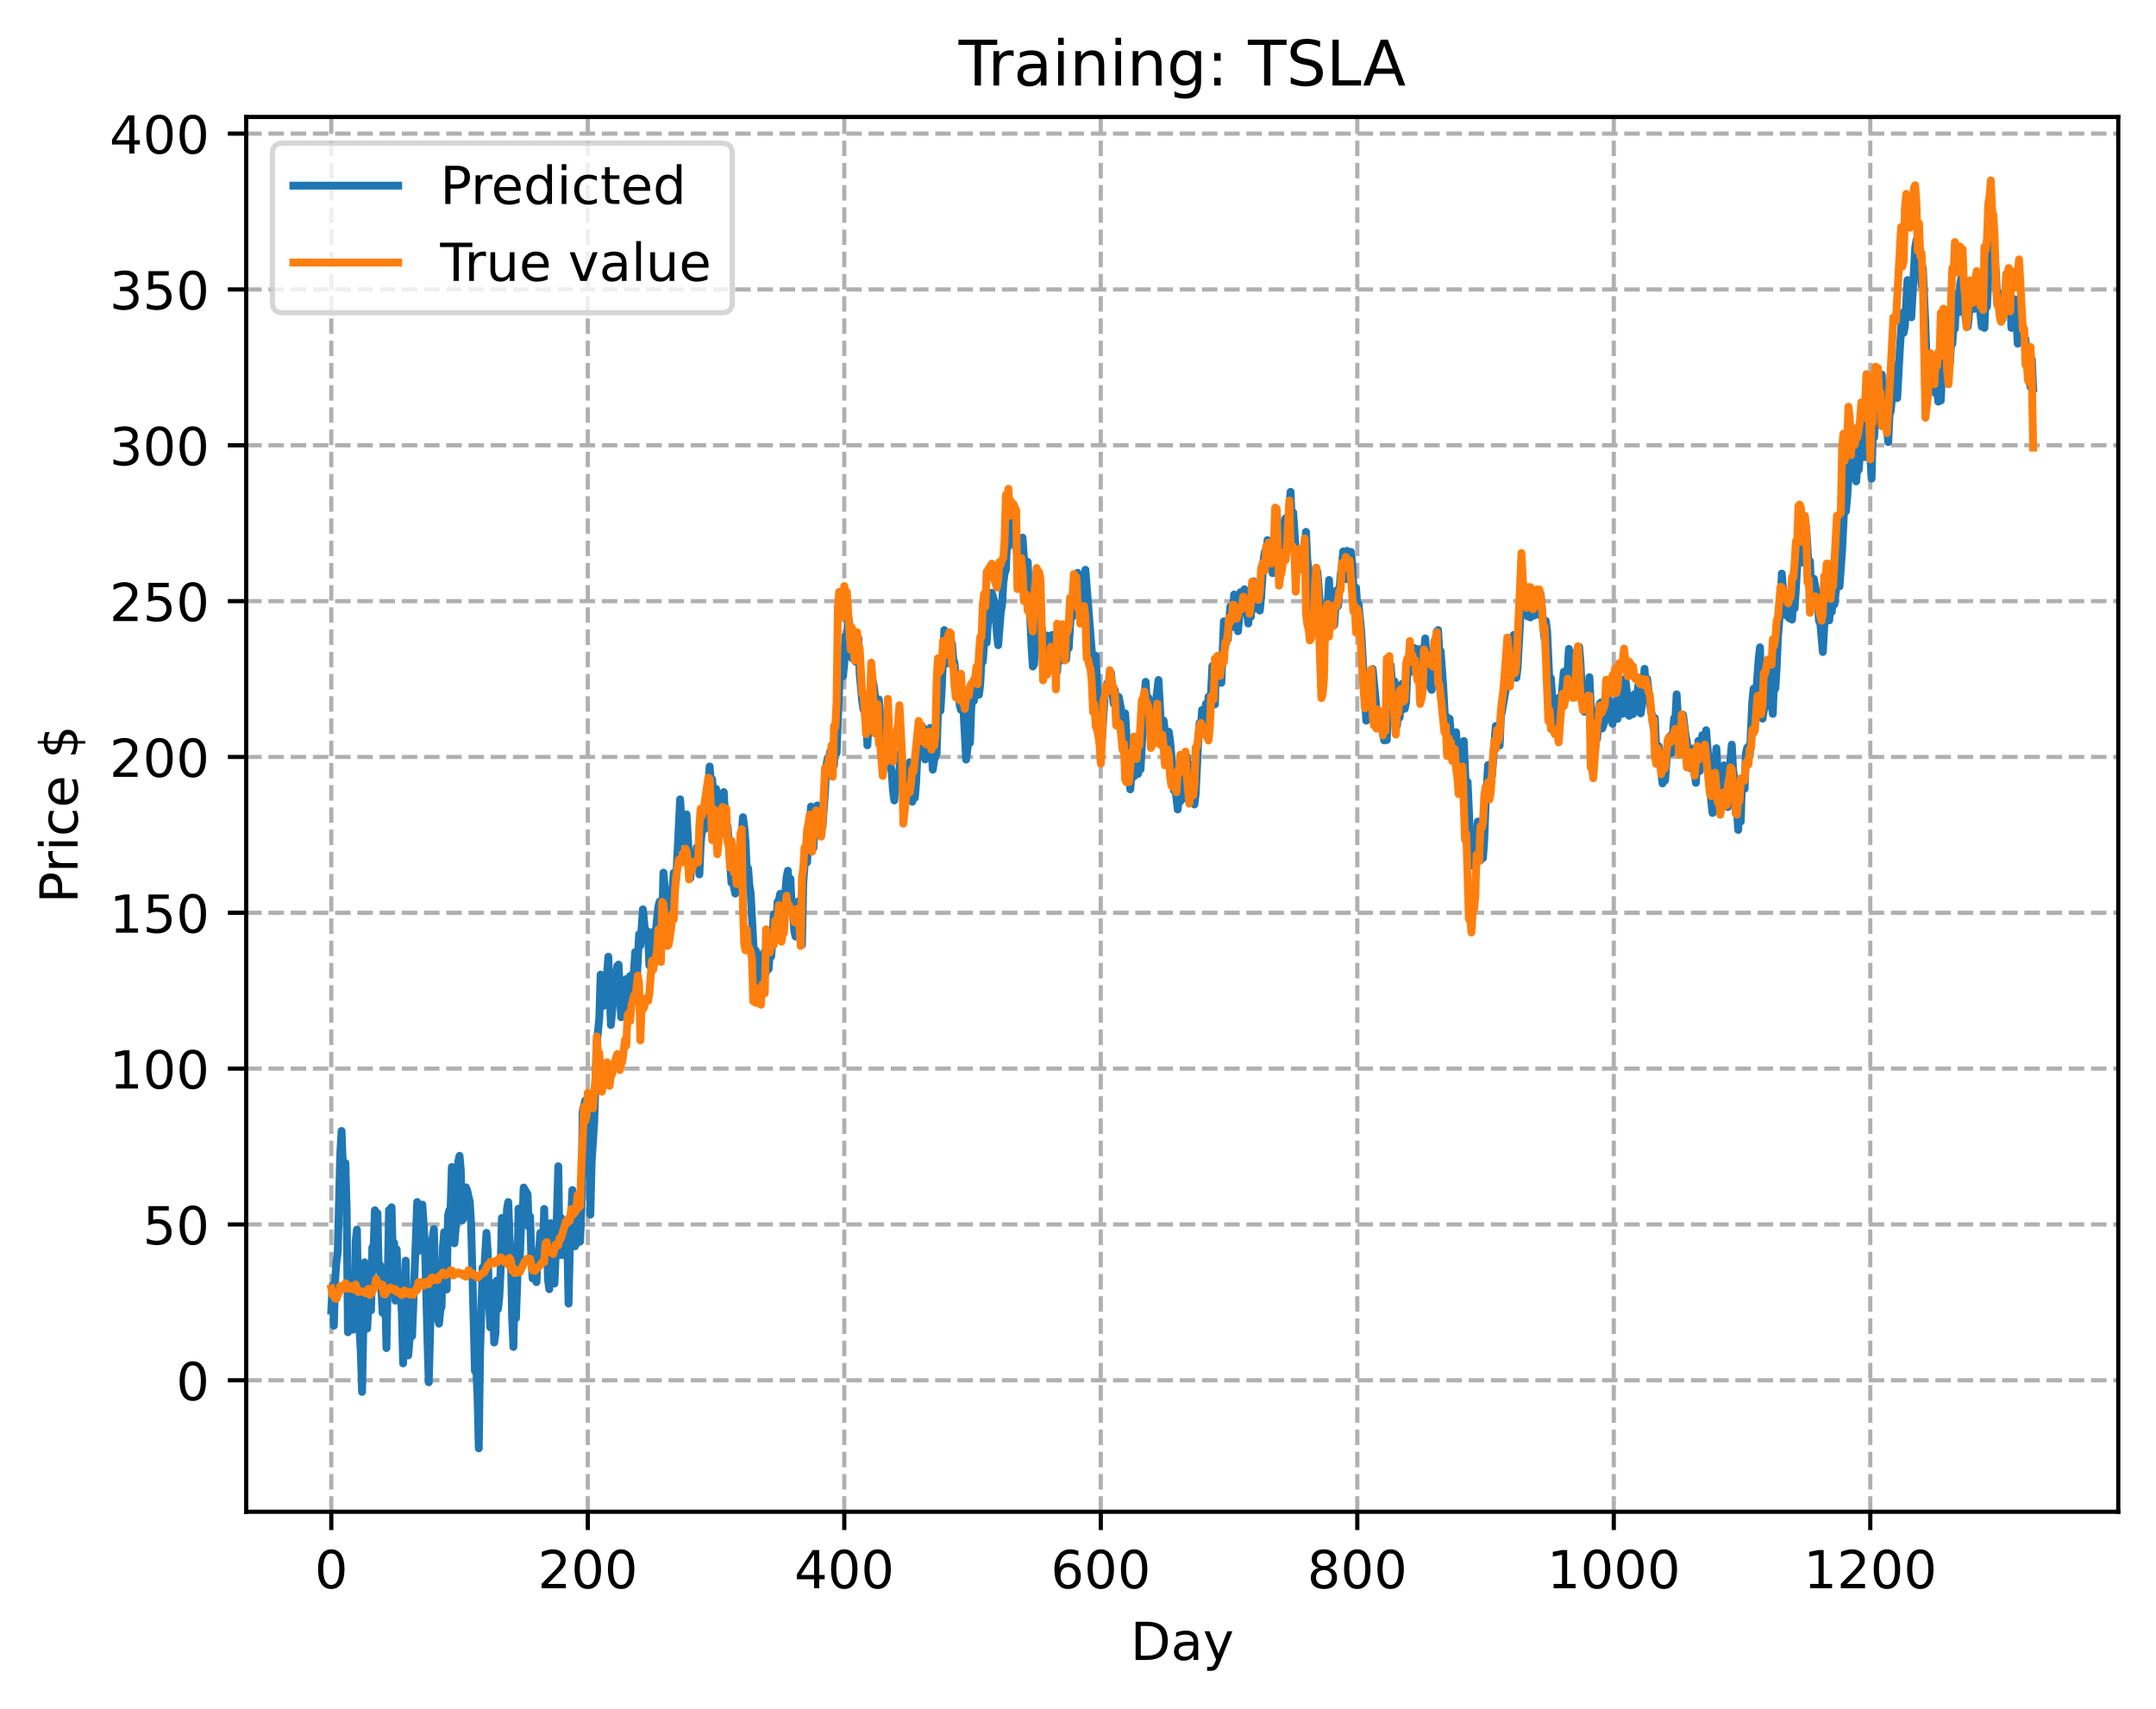 <?xml version="1.0" encoding="utf-8" standalone="no"?>
<!DOCTYPE svg PUBLIC "-//W3C//DTD SVG 1.1//EN"
  "http://www.w3.org/Graphics/SVG/1.1/DTD/svg11.dtd">
<!-- Created with matplotlib (https://matplotlib.org/) -->
<svg height="325.986pt" version="1.1" viewBox="0 0 411.286 325.986" width="411.286pt" xmlns="http://www.w3.org/2000/svg" xmlns:xlink="http://www.w3.org/1999/xlink">
 <defs>
  <style type="text/css">
*{stroke-linecap:butt;stroke-linejoin:round;}
  </style>
 </defs>
 <g id="figure_1">
  <g id="patch_1">
   <path d="M 0 325.986 
L 411.286 325.986 
L 411.286 0 
L 0 0 
z
" style="fill:#ffffff;"/>
  </g>
  <g id="axes_1">
   <g id="patch_2">
    <path d="M 46.966 288.43 
L 404.086 288.43 
L 404.086 22.318 
L 46.966 22.318 
z
" style="fill:#ffffff;"/>
   </g>
   <g id="matplotlib.axis_1">
    <g id="xtick_1">
     <g id="line2d_1">
      <path clip-path="url(#pbd4d198708)" d="M 63.198 288.43 
L 63.198 22.318 
" style="fill:none;stroke:#b0b0b0;stroke-dasharray:2.96,1.28;stroke-dashoffset:0;stroke-width:0.8;"/>
     </g>
     <g id="line2d_2">
      <defs>
       <path d="M 0 0 
L 0 3.5 
" id="m6b4540e9db" style="stroke:#000000;stroke-width:0.8;"/>
      </defs>
      <g>
       <use style="stroke:#000000;stroke-width:0.8;" x="63.198" xlink:href="#m6b4540e9db" y="288.43"/>
      </g>
     </g>
     <g id="text_1">
      <!-- 0 -->
      <defs>
       <path d="M 31.781 66.406 
Q 24.172 66.406 20.328 58.906 
Q 16.5 51.422 16.5 36.375 
Q 16.5 21.391 20.328 13.891 
Q 24.172 6.391 31.781 6.391 
Q 39.453 6.391 43.281 13.891 
Q 47.125 21.391 47.125 36.375 
Q 47.125 51.422 43.281 58.906 
Q 39.453 66.406 31.781 66.406 
z
M 31.781 74.219 
Q 44.047 74.219 50.516 64.516 
Q 56.984 54.828 56.984 36.375 
Q 56.984 17.969 50.516 8.266 
Q 44.047 -1.422 31.781 -1.422 
Q 19.531 -1.422 13.062 8.266 
Q 6.594 17.969 6.594 36.375 
Q 6.594 54.828 13.062 64.516 
Q 19.531 74.219 31.781 74.219 
z
" id="DejaVuSans-48"/>
      </defs>
      <g transform="translate(60.017 303.029)scale(0.1 -0.1)">
       <use xlink:href="#DejaVuSans-48"/>
      </g>
     </g>
    </g>
    <g id="xtick_2">
     <g id="line2d_3">
      <path clip-path="url(#pbd4d198708)" d="M 112.129 288.43 
L 112.129 22.318 
" style="fill:none;stroke:#b0b0b0;stroke-dasharray:2.96,1.28;stroke-dashoffset:0;stroke-width:0.8;"/>
     </g>
     <g id="line2d_4">
      <g>
       <use style="stroke:#000000;stroke-width:0.8;" x="112.129" xlink:href="#m6b4540e9db" y="288.43"/>
      </g>
     </g>
     <g id="text_2">
      <!-- 200 -->
      <defs>
       <path d="M 19.188 8.297 
L 53.609 8.297 
L 53.609 0 
L 7.328 0 
L 7.328 8.297 
Q 12.938 14.109 22.625 23.891 
Q 32.328 33.688 34.812 36.531 
Q 39.547 41.844 41.422 45.531 
Q 43.312 49.219 43.312 52.781 
Q 43.312 58.594 39.234 62.25 
Q 35.156 65.922 28.609 65.922 
Q 23.969 65.922 18.812 64.312 
Q 13.672 62.703 7.812 59.422 
L 7.812 69.391 
Q 13.766 71.781 18.938 73 
Q 24.125 74.219 28.422 74.219 
Q 39.75 74.219 46.484 68.547 
Q 53.219 62.891 53.219 53.422 
Q 53.219 48.922 51.531 44.891 
Q 49.859 40.875 45.406 35.406 
Q 44.188 33.984 37.641 27.219 
Q 31.109 20.453 19.188 8.297 
z
" id="DejaVuSans-50"/>
      </defs>
      <g transform="translate(102.585 303.029)scale(0.1 -0.1)">
       <use xlink:href="#DejaVuSans-50"/>
       <use x="63.623" xlink:href="#DejaVuSans-48"/>
       <use x="127.246" xlink:href="#DejaVuSans-48"/>
      </g>
     </g>
    </g>
    <g id="xtick_3">
     <g id="line2d_5">
      <path clip-path="url(#pbd4d198708)" d="M 161.06 288.43 
L 161.06 22.318 
" style="fill:none;stroke:#b0b0b0;stroke-dasharray:2.96,1.28;stroke-dashoffset:0;stroke-width:0.8;"/>
     </g>
     <g id="line2d_6">
      <g>
       <use style="stroke:#000000;stroke-width:0.8;" x="161.06" xlink:href="#m6b4540e9db" y="288.43"/>
      </g>
     </g>
     <g id="text_3">
      <!-- 400 -->
      <defs>
       <path d="M 37.797 64.312 
L 12.891 25.391 
L 37.797 25.391 
z
M 35.203 72.906 
L 47.609 72.906 
L 47.609 25.391 
L 58.016 25.391 
L 58.016 17.188 
L 47.609 17.188 
L 47.609 0 
L 37.797 0 
L 37.797 17.188 
L 4.891 17.188 
L 4.891 26.703 
z
" id="DejaVuSans-52"/>
      </defs>
      <g transform="translate(151.516 303.029)scale(0.1 -0.1)">
       <use xlink:href="#DejaVuSans-52"/>
       <use x="63.623" xlink:href="#DejaVuSans-48"/>
       <use x="127.246" xlink:href="#DejaVuSans-48"/>
      </g>
     </g>
    </g>
    <g id="xtick_4">
     <g id="line2d_7">
      <path clip-path="url(#pbd4d198708)" d="M 209.99 288.43 
L 209.99 22.318 
" style="fill:none;stroke:#b0b0b0;stroke-dasharray:2.96,1.28;stroke-dashoffset:0;stroke-width:0.8;"/>
     </g>
     <g id="line2d_8">
      <g>
       <use style="stroke:#000000;stroke-width:0.8;" x="209.99" xlink:href="#m6b4540e9db" y="288.43"/>
      </g>
     </g>
     <g id="text_4">
      <!-- 600 -->
      <defs>
       <path d="M 33.016 40.375 
Q 26.375 40.375 22.484 35.828 
Q 18.609 31.297 18.609 23.391 
Q 18.609 15.531 22.484 10.953 
Q 26.375 6.391 33.016 6.391 
Q 39.656 6.391 43.531 10.953 
Q 47.406 15.531 47.406 23.391 
Q 47.406 31.297 43.531 35.828 
Q 39.656 40.375 33.016 40.375 
z
M 52.594 71.297 
L 52.594 62.312 
Q 48.875 64.062 45.094 64.984 
Q 41.312 65.922 37.594 65.922 
Q 27.828 65.922 22.672 59.328 
Q 17.531 52.734 16.797 39.406 
Q 19.672 43.656 24.016 45.922 
Q 28.375 48.188 33.594 48.188 
Q 44.578 48.188 50.953 41.516 
Q 57.328 34.859 57.328 23.391 
Q 57.328 12.156 50.688 5.359 
Q 44.047 -1.422 33.016 -1.422 
Q 20.359 -1.422 13.672 8.266 
Q 6.984 17.969 6.984 36.375 
Q 6.984 53.656 15.188 63.938 
Q 23.391 74.219 37.203 74.219 
Q 40.922 74.219 44.703 73.484 
Q 48.484 72.75 52.594 71.297 
z
" id="DejaVuSans-54"/>
      </defs>
      <g transform="translate(200.446 303.029)scale(0.1 -0.1)">
       <use xlink:href="#DejaVuSans-54"/>
       <use x="63.623" xlink:href="#DejaVuSans-48"/>
       <use x="127.246" xlink:href="#DejaVuSans-48"/>
      </g>
     </g>
    </g>
    <g id="xtick_5">
     <g id="line2d_9">
      <path clip-path="url(#pbd4d198708)" d="M 258.921 288.43 
L 258.921 22.318 
" style="fill:none;stroke:#b0b0b0;stroke-dasharray:2.96,1.28;stroke-dashoffset:0;stroke-width:0.8;"/>
     </g>
     <g id="line2d_10">
      <g>
       <use style="stroke:#000000;stroke-width:0.8;" x="258.921" xlink:href="#m6b4540e9db" y="288.43"/>
      </g>
     </g>
     <g id="text_5">
      <!-- 800 -->
      <defs>
       <path d="M 31.781 34.625 
Q 24.75 34.625 20.719 30.859 
Q 16.703 27.094 16.703 20.516 
Q 16.703 13.922 20.719 10.156 
Q 24.75 6.391 31.781 6.391 
Q 38.812 6.391 42.859 10.172 
Q 46.922 13.969 46.922 20.516 
Q 46.922 27.094 42.891 30.859 
Q 38.875 34.625 31.781 34.625 
z
M 21.922 38.812 
Q 15.578 40.375 12.031 44.719 
Q 8.5 49.078 8.5 55.328 
Q 8.5 64.062 14.719 69.141 
Q 20.953 74.219 31.781 74.219 
Q 42.672 74.219 48.875 69.141 
Q 55.078 64.062 55.078 55.328 
Q 55.078 49.078 51.531 44.719 
Q 48 40.375 41.703 38.812 
Q 48.828 37.156 52.797 32.312 
Q 56.781 27.484 56.781 20.516 
Q 56.781 9.906 50.312 4.234 
Q 43.844 -1.422 31.781 -1.422 
Q 19.734 -1.422 13.25 4.234 
Q 6.781 9.906 6.781 20.516 
Q 6.781 27.484 10.781 32.312 
Q 14.797 37.156 21.922 38.812 
z
M 18.312 54.391 
Q 18.312 48.734 21.844 45.562 
Q 25.391 42.391 31.781 42.391 
Q 38.141 42.391 41.719 45.562 
Q 45.312 48.734 45.312 54.391 
Q 45.312 60.062 41.719 63.234 
Q 38.141 66.406 31.781 66.406 
Q 25.391 66.406 21.844 63.234 
Q 18.312 60.062 18.312 54.391 
z
" id="DejaVuSans-56"/>
      </defs>
      <g transform="translate(249.377 303.029)scale(0.1 -0.1)">
       <use xlink:href="#DejaVuSans-56"/>
       <use x="63.623" xlink:href="#DejaVuSans-48"/>
       <use x="127.246" xlink:href="#DejaVuSans-48"/>
      </g>
     </g>
    </g>
    <g id="xtick_6">
     <g id="line2d_11">
      <path clip-path="url(#pbd4d198708)" d="M 307.851 288.43 
L 307.851 22.318 
" style="fill:none;stroke:#b0b0b0;stroke-dasharray:2.96,1.28;stroke-dashoffset:0;stroke-width:0.8;"/>
     </g>
     <g id="line2d_12">
      <g>
       <use style="stroke:#000000;stroke-width:0.8;" x="307.851" xlink:href="#m6b4540e9db" y="288.43"/>
      </g>
     </g>
     <g id="text_6">
      <!-- 1000 -->
      <defs>
       <path d="M 12.406 8.297 
L 28.516 8.297 
L 28.516 63.922 
L 10.984 60.406 
L 10.984 69.391 
L 28.422 72.906 
L 38.281 72.906 
L 38.281 8.297 
L 54.391 8.297 
L 54.391 0 
L 12.406 0 
z
" id="DejaVuSans-49"/>
      </defs>
      <g transform="translate(295.126 303.029)scale(0.1 -0.1)">
       <use xlink:href="#DejaVuSans-49"/>
       <use x="63.623" xlink:href="#DejaVuSans-48"/>
       <use x="127.246" xlink:href="#DejaVuSans-48"/>
       <use x="190.869" xlink:href="#DejaVuSans-48"/>
      </g>
     </g>
    </g>
    <g id="xtick_7">
     <g id="line2d_13">
      <path clip-path="url(#pbd4d198708)" d="M 356.782 288.43 
L 356.782 22.318 
" style="fill:none;stroke:#b0b0b0;stroke-dasharray:2.96,1.28;stroke-dashoffset:0;stroke-width:0.8;"/>
     </g>
     <g id="line2d_14">
      <g>
       <use style="stroke:#000000;stroke-width:0.8;" x="356.782" xlink:href="#m6b4540e9db" y="288.43"/>
      </g>
     </g>
     <g id="text_7">
      <!-- 1200 -->
      <g transform="translate(344.057 303.029)scale(0.1 -0.1)">
       <use xlink:href="#DejaVuSans-49"/>
       <use x="63.623" xlink:href="#DejaVuSans-50"/>
       <use x="127.246" xlink:href="#DejaVuSans-48"/>
       <use x="190.869" xlink:href="#DejaVuSans-48"/>
      </g>
     </g>
    </g>
    <g id="text_8">
     <!-- Day -->
     <defs>
      <path d="M 19.672 64.797 
L 19.672 8.109 
L 31.594 8.109 
Q 46.688 8.109 53.688 14.938 
Q 60.688 21.781 60.688 36.531 
Q 60.688 51.172 53.688 57.984 
Q 46.688 64.797 31.594 64.797 
z
M 9.812 72.906 
L 30.078 72.906 
Q 51.266 72.906 61.172 64.094 
Q 71.094 55.281 71.094 36.531 
Q 71.094 17.672 61.125 8.828 
Q 51.172 0 30.078 0 
L 9.812 0 
z
" id="DejaVuSans-68"/>
      <path d="M 34.281 27.484 
Q 23.391 27.484 19.188 25 
Q 14.984 22.516 14.984 16.5 
Q 14.984 11.719 18.141 8.906 
Q 21.297 6.109 26.703 6.109 
Q 34.188 6.109 38.703 11.406 
Q 43.219 16.703 43.219 25.484 
L 43.219 27.484 
z
M 52.203 31.203 
L 52.203 0 
L 43.219 0 
L 43.219 8.297 
Q 40.141 3.328 35.547 0.953 
Q 30.953 -1.422 24.312 -1.422 
Q 15.922 -1.422 10.953 3.297 
Q 6 8.016 6 15.922 
Q 6 25.141 12.172 29.828 
Q 18.359 34.516 30.609 34.516 
L 43.219 34.516 
L 43.219 35.406 
Q 43.219 41.609 39.141 45 
Q 35.062 48.391 27.688 48.391 
Q 23 48.391 18.547 47.266 
Q 14.109 46.141 10.016 43.891 
L 10.016 52.203 
Q 14.938 54.109 19.578 55.047 
Q 24.219 56 28.609 56 
Q 40.484 56 46.344 49.844 
Q 52.203 43.703 52.203 31.203 
z
" id="DejaVuSans-97"/>
      <path d="M 32.172 -5.078 
Q 28.375 -14.844 24.75 -17.812 
Q 21.141 -20.797 15.094 -20.797 
L 7.906 -20.797 
L 7.906 -13.281 
L 13.188 -13.281 
Q 16.891 -13.281 18.938 -11.516 
Q 21 -9.766 23.484 -3.219 
L 25.094 0.875 
L 2.984 54.688 
L 12.5 54.688 
L 29.594 11.922 
L 46.688 54.688 
L 56.203 54.688 
z
" id="DejaVuSans-121"/>
     </defs>
     <g transform="translate(215.652 316.707)scale(0.1 -0.1)">
      <use xlink:href="#DejaVuSans-68"/>
      <use x="77.002" xlink:href="#DejaVuSans-97"/>
      <use x="138.281" xlink:href="#DejaVuSans-121"/>
     </g>
    </g>
   </g>
   <g id="matplotlib.axis_2">
    <g id="ytick_1">
     <g id="line2d_15">
      <path clip-path="url(#pbd4d198708)" d="M 46.966 263.35 
L 404.086 263.35 
" style="fill:none;stroke:#b0b0b0;stroke-dasharray:2.96,1.28;stroke-dashoffset:0;stroke-width:0.8;"/>
     </g>
     <g id="line2d_16">
      <defs>
       <path d="M 0 0 
L -3.5 0 
" id="m309cca1c6e" style="stroke:#000000;stroke-width:0.8;"/>
      </defs>
      <g>
       <use style="stroke:#000000;stroke-width:0.8;" x="46.966" xlink:href="#m309cca1c6e" y="263.35"/>
      </g>
     </g>
     <g id="text_9">
      <!-- 0 -->
      <g transform="translate(33.603 267.149)scale(0.1 -0.1)">
       <use xlink:href="#DejaVuSans-48"/>
      </g>
     </g>
    </g>
    <g id="ytick_2">
     <g id="line2d_17">
      <path clip-path="url(#pbd4d198708)" d="M 46.966 233.618 
L 404.086 233.618 
" style="fill:none;stroke:#b0b0b0;stroke-dasharray:2.96,1.28;stroke-dashoffset:0;stroke-width:0.8;"/>
     </g>
     <g id="line2d_18">
      <g>
       <use style="stroke:#000000;stroke-width:0.8;" x="46.966" xlink:href="#m309cca1c6e" y="233.618"/>
      </g>
     </g>
     <g id="text_10">
      <!-- 50 -->
      <defs>
       <path d="M 10.797 72.906 
L 49.516 72.906 
L 49.516 64.594 
L 19.828 64.594 
L 19.828 46.734 
Q 21.969 47.469 24.109 47.828 
Q 26.266 48.188 28.422 48.188 
Q 40.625 48.188 47.75 41.5 
Q 54.891 34.812 54.891 23.391 
Q 54.891 11.625 47.562 5.094 
Q 40.234 -1.422 26.906 -1.422 
Q 22.312 -1.422 17.547 -0.641 
Q 12.797 0.141 7.719 1.703 
L 7.719 11.625 
Q 12.109 9.234 16.797 8.062 
Q 21.484 6.891 26.703 6.891 
Q 35.156 6.891 40.078 11.328 
Q 45.016 15.766 45.016 23.391 
Q 45.016 31 40.078 35.438 
Q 35.156 39.891 26.703 39.891 
Q 22.75 39.891 18.812 39.016 
Q 14.891 38.141 10.797 36.281 
z
" id="DejaVuSans-53"/>
      </defs>
      <g transform="translate(27.241 237.417)scale(0.1 -0.1)">
       <use xlink:href="#DejaVuSans-53"/>
       <use x="63.623" xlink:href="#DejaVuSans-48"/>
      </g>
     </g>
    </g>
    <g id="ytick_3">
     <g id="line2d_19">
      <path clip-path="url(#pbd4d198708)" d="M 46.966 203.886 
L 404.086 203.886 
" style="fill:none;stroke:#b0b0b0;stroke-dasharray:2.96,1.28;stroke-dashoffset:0;stroke-width:0.8;"/>
     </g>
     <g id="line2d_20">
      <g>
       <use style="stroke:#000000;stroke-width:0.8;" x="46.966" xlink:href="#m309cca1c6e" y="203.886"/>
      </g>
     </g>
     <g id="text_11">
      <!-- 100 -->
      <g transform="translate(20.878 207.685)scale(0.1 -0.1)">
       <use xlink:href="#DejaVuSans-49"/>
       <use x="63.623" xlink:href="#DejaVuSans-48"/>
       <use x="127.246" xlink:href="#DejaVuSans-48"/>
      </g>
     </g>
    </g>
    <g id="ytick_4">
     <g id="line2d_21">
      <path clip-path="url(#pbd4d198708)" d="M 46.966 174.154 
L 404.086 174.154 
" style="fill:none;stroke:#b0b0b0;stroke-dasharray:2.96,1.28;stroke-dashoffset:0;stroke-width:0.8;"/>
     </g>
     <g id="line2d_22">
      <g>
       <use style="stroke:#000000;stroke-width:0.8;" x="46.966" xlink:href="#m309cca1c6e" y="174.154"/>
      </g>
     </g>
     <g id="text_12">
      <!-- 150 -->
      <g transform="translate(20.878 177.953)scale(0.1 -0.1)">
       <use xlink:href="#DejaVuSans-49"/>
       <use x="63.623" xlink:href="#DejaVuSans-53"/>
       <use x="127.246" xlink:href="#DejaVuSans-48"/>
      </g>
     </g>
    </g>
    <g id="ytick_5">
     <g id="line2d_23">
      <path clip-path="url(#pbd4d198708)" d="M 46.966 144.422 
L 404.086 144.422 
" style="fill:none;stroke:#b0b0b0;stroke-dasharray:2.96,1.28;stroke-dashoffset:0;stroke-width:0.8;"/>
     </g>
     <g id="line2d_24">
      <g>
       <use style="stroke:#000000;stroke-width:0.8;" x="46.966" xlink:href="#m309cca1c6e" y="144.422"/>
      </g>
     </g>
     <g id="text_13">
      <!-- 200 -->
      <g transform="translate(20.878 148.221)scale(0.1 -0.1)">
       <use xlink:href="#DejaVuSans-50"/>
       <use x="63.623" xlink:href="#DejaVuSans-48"/>
       <use x="127.246" xlink:href="#DejaVuSans-48"/>
      </g>
     </g>
    </g>
    <g id="ytick_6">
     <g id="line2d_25">
      <path clip-path="url(#pbd4d198708)" d="M 46.966 114.69 
L 404.086 114.69 
" style="fill:none;stroke:#b0b0b0;stroke-dasharray:2.96,1.28;stroke-dashoffset:0;stroke-width:0.8;"/>
     </g>
     <g id="line2d_26">
      <g>
       <use style="stroke:#000000;stroke-width:0.8;" x="46.966" xlink:href="#m309cca1c6e" y="114.69"/>
      </g>
     </g>
     <g id="text_14">
      <!-- 250 -->
      <g transform="translate(20.878 118.49)scale(0.1 -0.1)">
       <use xlink:href="#DejaVuSans-50"/>
       <use x="63.623" xlink:href="#DejaVuSans-53"/>
       <use x="127.246" xlink:href="#DejaVuSans-48"/>
      </g>
     </g>
    </g>
    <g id="ytick_7">
     <g id="line2d_27">
      <path clip-path="url(#pbd4d198708)" d="M 46.966 84.958 
L 404.086 84.958 
" style="fill:none;stroke:#b0b0b0;stroke-dasharray:2.96,1.28;stroke-dashoffset:0;stroke-width:0.8;"/>
     </g>
     <g id="line2d_28">
      <g>
       <use style="stroke:#000000;stroke-width:0.8;" x="46.966" xlink:href="#m309cca1c6e" y="84.958"/>
      </g>
     </g>
     <g id="text_15">
      <!-- 300 -->
      <defs>
       <path d="M 40.578 39.312 
Q 47.656 37.797 51.625 33 
Q 55.609 28.219 55.609 21.188 
Q 55.609 10.406 48.188 4.484 
Q 40.766 -1.422 27.094 -1.422 
Q 22.516 -1.422 17.656 -0.516 
Q 12.797 0.391 7.625 2.203 
L 7.625 11.719 
Q 11.719 9.328 16.594 8.109 
Q 21.484 6.891 26.812 6.891 
Q 36.078 6.891 40.938 10.547 
Q 45.797 14.203 45.797 21.188 
Q 45.797 27.641 41.281 31.266 
Q 36.766 34.906 28.719 34.906 
L 20.219 34.906 
L 20.219 43.016 
L 29.109 43.016 
Q 36.375 43.016 40.234 45.922 
Q 44.094 48.828 44.094 54.297 
Q 44.094 59.906 40.109 62.906 
Q 36.141 65.922 28.719 65.922 
Q 24.656 65.922 20.016 65.031 
Q 15.375 64.156 9.812 62.312 
L 9.812 71.094 
Q 15.438 72.656 20.344 73.438 
Q 25.25 74.219 29.594 74.219 
Q 40.828 74.219 47.359 69.109 
Q 53.906 64.016 53.906 55.328 
Q 53.906 49.266 50.438 45.094 
Q 46.969 40.922 40.578 39.312 
z
" id="DejaVuSans-51"/>
      </defs>
      <g transform="translate(20.878 88.758)scale(0.1 -0.1)">
       <use xlink:href="#DejaVuSans-51"/>
       <use x="63.623" xlink:href="#DejaVuSans-48"/>
       <use x="127.246" xlink:href="#DejaVuSans-48"/>
      </g>
     </g>
    </g>
    <g id="ytick_8">
     <g id="line2d_29">
      <path clip-path="url(#pbd4d198708)" d="M 46.966 55.226 
L 404.086 55.226 
" style="fill:none;stroke:#b0b0b0;stroke-dasharray:2.96,1.28;stroke-dashoffset:0;stroke-width:0.8;"/>
     </g>
     <g id="line2d_30">
      <g>
       <use style="stroke:#000000;stroke-width:0.8;" x="46.966" xlink:href="#m309cca1c6e" y="55.226"/>
      </g>
     </g>
     <g id="text_16">
      <!-- 350 -->
      <g transform="translate(20.878 59.026)scale(0.1 -0.1)">
       <use xlink:href="#DejaVuSans-51"/>
       <use x="63.623" xlink:href="#DejaVuSans-53"/>
       <use x="127.246" xlink:href="#DejaVuSans-48"/>
      </g>
     </g>
    </g>
    <g id="ytick_9">
     <g id="line2d_31">
      <path clip-path="url(#pbd4d198708)" d="M 46.966 25.495 
L 404.086 25.495 
" style="fill:none;stroke:#b0b0b0;stroke-dasharray:2.96,1.28;stroke-dashoffset:0;stroke-width:0.8;"/>
     </g>
     <g id="line2d_32">
      <g>
       <use style="stroke:#000000;stroke-width:0.8;" x="46.966" xlink:href="#m309cca1c6e" y="25.495"/>
      </g>
     </g>
     <g id="text_17">
      <!-- 400 -->
      <g transform="translate(20.878 29.294)scale(0.1 -0.1)">
       <use xlink:href="#DejaVuSans-52"/>
       <use x="63.623" xlink:href="#DejaVuSans-48"/>
       <use x="127.246" xlink:href="#DejaVuSans-48"/>
      </g>
     </g>
    </g>
    <g id="text_18">
     <!-- Price $ -->
     <defs>
      <path d="M 19.672 64.797 
L 19.672 37.406 
L 32.078 37.406 
Q 38.969 37.406 42.719 40.969 
Q 46.484 44.531 46.484 51.125 
Q 46.484 57.672 42.719 61.234 
Q 38.969 64.797 32.078 64.797 
z
M 9.812 72.906 
L 32.078 72.906 
Q 44.344 72.906 50.609 67.359 
Q 56.891 61.812 56.891 51.125 
Q 56.891 40.328 50.609 34.812 
Q 44.344 29.297 32.078 29.297 
L 19.672 29.297 
L 19.672 0 
L 9.812 0 
z
" id="DejaVuSans-80"/>
      <path d="M 41.109 46.297 
Q 39.594 47.172 37.812 47.578 
Q 36.031 48 33.891 48 
Q 26.266 48 22.188 43.047 
Q 18.109 38.094 18.109 28.812 
L 18.109 0 
L 9.078 0 
L 9.078 54.688 
L 18.109 54.688 
L 18.109 46.188 
Q 20.953 51.172 25.484 53.578 
Q 30.031 56 36.531 56 
Q 37.453 56 38.578 55.875 
Q 39.703 55.766 41.062 55.516 
z
" id="DejaVuSans-114"/>
      <path d="M 9.422 54.688 
L 18.406 54.688 
L 18.406 0 
L 9.422 0 
z
M 9.422 75.984 
L 18.406 75.984 
L 18.406 64.594 
L 9.422 64.594 
z
" id="DejaVuSans-105"/>
      <path d="M 48.781 52.594 
L 48.781 44.188 
Q 44.969 46.297 41.141 47.344 
Q 37.312 48.391 33.406 48.391 
Q 24.656 48.391 19.812 42.844 
Q 14.984 37.312 14.984 27.297 
Q 14.984 17.281 19.812 11.734 
Q 24.656 6.203 33.406 6.203 
Q 37.312 6.203 41.141 7.25 
Q 44.969 8.297 48.781 10.406 
L 48.781 2.094 
Q 45.016 0.344 40.984 -0.531 
Q 36.969 -1.422 32.422 -1.422 
Q 20.062 -1.422 12.781 6.344 
Q 5.516 14.109 5.516 27.297 
Q 5.516 40.672 12.859 48.328 
Q 20.219 56 33.016 56 
Q 37.156 56 41.109 55.141 
Q 45.062 54.297 48.781 52.594 
z
" id="DejaVuSans-99"/>
      <path d="M 56.203 29.594 
L 56.203 25.203 
L 14.891 25.203 
Q 15.484 15.922 20.484 11.062 
Q 25.484 6.203 34.422 6.203 
Q 39.594 6.203 44.453 7.469 
Q 49.312 8.734 54.109 11.281 
L 54.109 2.781 
Q 49.266 0.734 44.188 -0.344 
Q 39.109 -1.422 33.891 -1.422 
Q 20.797 -1.422 13.156 6.188 
Q 5.516 13.812 5.516 26.812 
Q 5.516 40.234 12.766 48.109 
Q 20.016 56 32.328 56 
Q 43.359 56 49.781 48.891 
Q 56.203 41.797 56.203 29.594 
z
M 47.219 32.234 
Q 47.125 39.594 43.094 43.984 
Q 39.062 48.391 32.422 48.391 
Q 24.906 48.391 20.391 44.141 
Q 15.875 39.891 15.188 32.172 
z
" id="DejaVuSans-101"/>
      <path id="DejaVuSans-32"/>
      <path d="M 33.797 -14.703 
L 28.906 -14.703 
L 28.859 0 
Q 23.734 0.094 18.609 1.188 
Q 13.484 2.297 8.297 4.5 
L 8.297 13.281 
Q 13.281 10.156 18.375 8.562 
Q 23.484 6.984 28.906 6.938 
L 28.906 29.203 
Q 18.109 30.953 13.203 35.156 
Q 8.297 39.359 8.297 46.688 
Q 8.297 54.641 13.625 59.219 
Q 18.953 63.812 28.906 64.5 
L 28.906 75.984 
L 33.797 75.984 
L 33.797 64.656 
Q 38.328 64.453 42.578 63.688 
Q 46.828 62.938 50.875 61.625 
L 50.875 53.078 
Q 46.828 55.125 42.547 56.25 
Q 38.281 57.375 33.797 57.562 
L 33.797 36.719 
Q 44.875 35.016 50.094 30.609 
Q 55.328 26.219 55.328 18.609 
Q 55.328 10.359 49.781 5.594 
Q 44.234 0.828 33.797 0.094 
z
M 28.906 37.594 
L 28.906 57.625 
Q 23.25 56.984 20.266 54.391 
Q 17.281 51.812 17.281 47.516 
Q 17.281 43.312 20.031 40.969 
Q 22.797 38.625 28.906 37.594 
z
M 33.797 28.219 
L 33.797 7.078 
Q 39.984 7.906 43.141 10.594 
Q 46.297 13.281 46.297 17.672 
Q 46.297 21.969 43.281 24.5 
Q 40.281 27.047 33.797 28.219 
z
" id="DejaVuSans-36"/>
     </defs>
     <g transform="translate(14.798 172.342)rotate(-90)scale(0.1 -0.1)">
      <use xlink:href="#DejaVuSans-80"/>
      <use x="58.553" xlink:href="#DejaVuSans-114"/>
      <use x="99.666" xlink:href="#DejaVuSans-105"/>
      <use x="127.449" xlink:href="#DejaVuSans-99"/>
      <use x="182.43" xlink:href="#DejaVuSans-101"/>
      <use x="243.953" xlink:href="#DejaVuSans-32"/>
      <use x="275.74" xlink:href="#DejaVuSans-36"/>
     </g>
    </g>
   </g>
   <g id="line2d_33">
    <path clip-path="url(#pbd4d198708)" d="M 63.198 250.051 
L 63.443 245.263 
L 63.688 252.943 
L 63.932 244.228 
L 64.177 240.815 
L 64.422 238.959 
L 64.911 220.118 
L 65.156 215.781 
L 65.645 228.763 
L 65.89 221.899 
L 66.134 230.946 
L 66.379 254.184 
L 66.868 244.77 
L 67.113 250.905 
L 67.357 253.698 
L 67.602 253.452 
L 67.847 236.794 
L 68.091 234.594 
L 68.336 249.36 
L 68.825 257.971 
L 69.07 265.569 
L 69.559 240.839 
L 69.804 249.431 
L 70.049 253.49 
L 70.538 243.824 
L 70.783 249.999 
L 71.027 237.997 
L 71.272 238.229 
L 71.517 230.911 
L 71.761 233.663 
L 72.006 231.47 
L 72.251 242.402 
L 72.495 241.345 
L 72.984 250.485 
L 73.229 243.207 
L 73.474 246.344 
L 73.718 257.201 
L 74.208 230.858 
L 74.452 235.411 
L 74.697 230.34 
L 74.942 239.907 
L 75.186 237.117 
L 75.431 248.152 
L 75.676 238.381 
L 75.92 245.536 
L 76.165 247.53 
L 76.41 246.667 
L 76.654 250.375 
L 76.899 260.125 
L 77.388 240.514 
L 77.633 254.962 
L 77.878 258.608 
L 78.122 255.695 
L 78.367 248.198 
L 78.611 254.935 
L 79.101 242.453 
L 79.59 229.335 
L 79.835 238.688 
L 80.079 231.649 
L 80.324 235.253 
L 80.569 229.825 
L 81.058 237.234 
L 81.547 255.755 
L 81.792 263.734 
L 82.526 236.153 
L 82.771 234.495 
L 83.015 244.619 
L 83.26 242.98 
L 83.505 251.438 
L 83.749 252.558 
L 83.994 249.992 
L 84.239 249.325 
L 84.483 238.017 
L 84.728 235.09 
L 84.972 237.702 
L 85.217 246.03 
L 85.462 231.93 
L 85.706 230.946 
L 85.951 230.742 
L 86.196 222.653 
L 86.44 235.569 
L 86.685 237.213 
L 86.93 234.323 
L 87.419 221.62 
L 87.664 220.526 
L 87.908 223.333 
L 88.153 232.871 
L 88.398 232.456 
L 88.642 230.713 
L 88.887 226.539 
L 89.132 227.147 
L 89.621 229.379 
L 89.866 233.436 
L 90.599 261.554 
L 90.844 261.018 
L 91.089 266.194 
L 91.333 276.334 
L 91.578 258.081 
L 92.067 241.836 
L 92.312 243.426 
L 92.801 235.221 
L 93.046 238.982 
L 93.291 248.498 
L 93.535 253.262 
L 93.78 244.835 
L 94.025 247.472 
L 94.269 256.145 
L 94.514 254.454 
L 94.759 244.336 
L 95.003 249.772 
L 95.248 247.509 
L 95.493 242.573 
L 95.737 232.378 
L 95.982 239.402 
L 96.227 233.543 
L 96.471 238.782 
L 96.716 230.646 
L 96.96 229.337 
L 97.205 236.17 
L 97.45 239.242 
L 97.694 251.384 
L 97.939 256.994 
L 98.184 245.813 
L 98.428 251.508 
L 98.673 244.672 
L 98.918 230.601 
L 99.162 240.279 
L 99.407 233.72 
L 99.652 233.353 
L 99.896 226.577 
L 100.386 227.434 
L 100.63 227.815 
L 100.875 234.056 
L 101.12 232.102 
L 101.364 240.113 
L 101.609 243.928 
L 101.854 241.469 
L 102.098 240.506 
L 102.343 244.625 
L 102.587 239.139 
L 102.832 238.344 
L 103.077 235.219 
L 103.321 235.25 
L 103.566 238.602 
L 103.811 230.656 
L 104.055 239.312 
L 104.3 235.88 
L 104.545 244.203 
L 104.789 245.968 
L 105.034 233.381 
L 105.279 242.975 
L 105.523 238.372 
L 105.768 244.898 
L 106.013 239.228 
L 106.502 222.518 
L 106.747 239.418 
L 106.991 232.307 
L 107.236 239.463 
L 107.481 233.8 
L 107.725 233.322 
L 108.215 236.542 
L 108.459 248.72 
L 108.704 238.012 
L 109.193 227.049 
L 109.438 235.273 
L 109.682 237.786 
L 109.927 236.976 
L 110.172 237.145 
L 110.416 232.786 
L 110.661 236.89 
L 110.906 230.381 
L 111.15 212.037 
L 111.64 209.97 
L 111.884 215.885 
L 112.129 210.513 
L 112.374 215.946 
L 112.618 231.743 
L 112.863 221.713 
L 113.352 214.126 
L 113.842 199.253 
L 114.331 194.13 
L 114.575 185.948 
L 115.065 191.942 
L 115.309 190.968 
L 115.554 186.953 
L 115.799 186.018 
L 116.043 182.529 
L 116.533 195.561 
L 117.267 187.705 
L 117.756 184.299 
L 118.001 184.041 
L 118.49 194.09 
L 118.735 190.385 
L 118.979 189.521 
L 119.224 189.942 
L 119.469 186.792 
L 119.713 192.79 
L 119.958 188.203 
L 120.203 186.226 
L 120.447 189.716 
L 120.692 186.663 
L 120.936 185.268 
L 121.181 181.634 
L 121.426 187.882 
L 121.915 178.249 
L 122.16 180.395 
L 122.649 173.493 
L 123.138 178.732 
L 123.383 177.592 
L 123.628 178.142 
L 123.872 184.22 
L 124.117 182.851 
L 124.362 179.07 
L 124.606 177.767 
L 124.851 180.675 
L 125.34 175.258 
L 125.585 173.025 
L 125.83 172.019 
L 126.074 174.337 
L 126.319 175.572 
L 126.563 166.495 
L 127.053 172.067 
L 127.297 173.338 
L 127.542 176.46 
L 127.787 171.666 
L 128.276 169.822 
L 128.521 166.534 
L 128.765 169.097 
L 129.01 167.275 
L 129.744 152.5 
L 130.233 160.616 
L 130.478 158.152 
L 130.723 160.333 
L 130.967 155.384 
L 131.457 163.923 
L 131.701 167.564 
L 131.946 163.846 
L 132.191 165.126 
L 132.435 165.502 
L 132.68 164.094 
L 132.924 161.668 
L 133.414 166.834 
L 133.658 161.209 
L 133.903 158.365 
L 134.148 157.921 
L 134.392 158.205 
L 134.637 152.999 
L 134.882 150.615 
L 135.126 149.999 
L 135.371 146.238 
L 135.616 149.179 
L 135.86 148.667 
L 136.105 152.889 
L 136.35 154.309 
L 136.594 150.498 
L 137.084 156.785 
L 137.818 153.189 
L 138.062 151.12 
L 138.551 159.34 
L 138.796 157.635 
L 139.53 168.419 
L 139.775 166.669 
L 140.019 169.268 
L 140.264 170.494 
L 140.509 166.954 
L 140.753 167.066 
L 140.998 165.247 
L 141.732 155.908 
L 141.977 157.719 
L 142.221 160.691 
L 142.466 166.325 
L 142.711 165.663 
L 142.955 168.902 
L 143.2 170.409 
L 143.934 184.276 
L 144.178 181.359 
L 144.423 184.749 
L 144.668 182.1 
L 145.157 189.47 
L 145.402 188.7 
L 145.646 186.728 
L 145.891 181.466 
L 146.136 185.558 
L 146.38 179.076 
L 146.625 184.893 
L 146.87 181.422 
L 147.114 182.498 
L 147.359 179.288 
L 147.604 174.468 
L 147.848 177.974 
L 148.093 176.896 
L 148.338 172.023 
L 148.582 171.858 
L 148.827 170.532 
L 149.072 171.776 
L 149.316 175.439 
L 149.561 171.658 
L 149.806 170.252 
L 150.05 167.433 
L 150.295 166.124 
L 150.539 171.669 
L 150.784 167.677 
L 151.029 173.075 
L 151.273 174.462 
L 151.518 177.618 
L 151.763 178.697 
L 152.252 171.98 
L 152.497 173.655 
L 152.986 180.273 
L 153.231 168.51 
L 153.72 161.907 
L 153.965 164.523 
L 154.209 160.243 
L 154.454 157.991 
L 154.699 153.889 
L 155.188 161.773 
L 155.433 156.576 
L 155.677 158.3 
L 155.922 153.663 
L 156.411 157.003 
L 156.656 154.998 
L 156.9 157.794 
L 157.39 150.93 
L 157.634 146.183 
L 157.879 144.724 
L 158.124 145.778 
L 158.368 143.382 
L 158.613 147.867 
L 158.858 146.408 
L 159.102 145.943 
L 159.347 139.004 
L 159.592 143.647 
L 160.326 125.154 
L 160.57 123.898 
L 160.815 129.029 
L 161.06 126.542 
L 161.304 121.27 
L 161.549 123.444 
L 161.794 117.63 
L 162.038 119.028 
L 162.527 125.59 
L 162.772 121.333 
L 163.017 124.875 
L 163.261 126.273 
L 163.506 124.615 
L 163.751 121.781 
L 163.995 128.664 
L 164.485 133.876 
L 164.729 135.416 
L 164.974 134.143 
L 165.219 136.875 
L 165.463 142.202 
L 165.708 137.786 
L 165.953 139.569 
L 166.197 136.957 
L 166.442 129.707 
L 166.687 130.854 
L 166.931 132.828 
L 167.176 136.298 
L 167.421 133.912 
L 167.665 133.455 
L 168.399 143.004 
L 168.644 145.552 
L 168.888 142.648 
L 169.133 146.097 
L 169.622 141.39 
L 169.867 145.91 
L 170.112 147.414 
L 170.356 150.918 
L 170.601 152.724 
L 170.846 148.761 
L 171.09 147.848 
L 171.335 149.006 
L 171.58 146.94 
L 171.824 143.639 
L 172.069 146.103 
L 172.314 146.277 
L 172.558 149.624 
L 172.803 151.121 
L 173.048 147.782 
L 173.292 148.272 
L 173.537 145.418 
L 173.782 151.571 
L 174.026 152.974 
L 174.271 149.673 
L 174.515 152.234 
L 174.76 149.376 
L 175.005 144.041 
L 175.494 138.808 
L 175.739 141.752 
L 175.983 138.69 
L 176.228 141.185 
L 176.473 144.896 
L 176.717 140.412 
L 176.962 143.748 
L 177.451 138.874 
L 177.941 146.854 
L 178.185 145.087 
L 178.675 143.734 
L 178.919 136.181 
L 179.164 133.299 
L 179.409 135.585 
L 179.653 131.306 
L 180.142 120.218 
L 180.387 126.68 
L 180.632 123.415 
L 180.876 126.099 
L 181.121 121.802 
L 181.366 123.054 
L 181.61 122.767 
L 181.855 125.697 
L 182.1 126.564 
L 182.589 132.81 
L 182.834 129.934 
L 183.078 134.484 
L 183.323 135.441 
L 183.568 131.35 
L 184.302 144.922 
L 184.791 140.923 
L 185.036 141.733 
L 185.28 135.014 
L 185.525 133.147 
L 185.77 133.731 
L 186.014 132.245 
L 186.259 132.435 
L 186.503 127.889 
L 186.748 132.566 
L 186.993 130.547 
L 187.237 125.855 
L 187.482 126.248 
L 187.971 119.532 
L 188.216 122.608 
L 188.461 118.791 
L 188.705 117.442 
L 188.95 114.152 
L 189.195 113.103 
L 189.684 114.665 
L 190.173 120.917 
L 190.418 123.099 
L 190.907 116.76 
L 191.152 115.481 
L 191.397 111.337 
L 191.641 109.383 
L 191.886 108.72 
L 192.13 102.843 
L 192.375 104.282 
L 192.62 99.478 
L 192.864 101.262 
L 193.109 97.669 
L 193.354 101.598 
L 193.598 100.208 
L 193.843 104.128 
L 194.088 106.154 
L 194.332 107.031 
L 194.577 105.77 
L 195.066 102.575 
L 195.556 109.93 
L 196.045 107.202 
L 196.779 123.409 
L 197.024 127.172 
L 197.268 126.76 
L 197.513 121.314 
L 197.758 120.284 
L 198.002 116.561 
L 198.247 117.209 
L 198.491 120.211 
L 198.736 119.834 
L 199.225 124.791 
L 199.715 121.243 
L 199.959 125.546 
L 200.449 122.957 
L 200.693 121.15 
L 200.938 125.924 
L 201.183 123.265 
L 201.672 128.145 
L 201.917 122.403 
L 202.161 126.161 
L 202.406 125.631 
L 202.651 123.645 
L 202.895 120.341 
L 203.385 125.813 
L 203.629 121.854 
L 203.874 123.649 
L 204.363 115.621 
L 204.608 117.648 
L 204.852 113.29 
L 205.097 112.948 
L 205.342 113.747 
L 205.586 109.297 
L 205.831 113.432 
L 206.076 110.058 
L 206.32 114.634 
L 206.565 113.13 
L 207.054 108.714 
L 208.278 124.322 
L 208.522 125.889 
L 208.767 128.617 
L 209.012 125.107 
L 209.501 133.938 
L 209.746 135.701 
L 210.235 140.7 
L 210.724 132.943 
L 211.213 130.375 
L 211.458 132.063 
L 211.703 129.196 
L 211.947 128.403 
L 212.437 134.265 
L 212.681 131.673 
L 212.926 134.016 
L 213.171 138.261 
L 213.415 132.973 
L 213.905 135.513 
L 214.149 138.455 
L 214.394 140.054 
L 214.639 136.102 
L 214.883 140.068 
L 215.128 145.932 
L 215.373 146.402 
L 215.617 150.605 
L 215.862 147.283 
L 216.106 145.534 
L 216.351 148.132 
L 216.596 143.768 
L 217.085 147.665 
L 217.33 142.647 
L 217.574 146.812 
L 218.308 133.316 
L 218.553 130.089 
L 218.798 134.447 
L 219.042 133.075 
L 219.287 134.196 
L 219.532 133.915 
L 219.776 138.173 
L 220.021 135.702 
L 220.266 135.53 
L 220.755 131.819 
L 221 129.74 
L 221.489 138.733 
L 221.734 140.057 
L 221.978 137.468 
L 222.467 141.888 
L 222.957 139.606 
L 223.201 141.314 
L 223.691 146.428 
L 223.935 150.802 
L 224.18 150.082 
L 224.669 154.45 
L 224.914 151.481 
L 225.159 152.905 
L 225.403 149.668 
L 225.648 152.425 
L 226.137 145.401 
L 226.382 144.262 
L 226.627 146.553 
L 226.871 150.194 
L 227.116 151.337 
L 227.361 145.998 
L 227.605 149.01 
L 227.85 153.49 
L 228.094 151.402 
L 228.584 141.444 
L 228.828 137.913 
L 229.073 139.091 
L 229.318 135.433 
L 229.807 138.542 
L 230.052 134.267 
L 230.296 136.69 
L 230.541 132.933 
L 230.786 136.984 
L 231.275 127.059 
L 231.764 134.394 
L 232.009 125.66 
L 232.254 128.539 
L 232.498 125.277 
L 232.988 130.284 
L 233.477 118.544 
L 233.722 123.476 
L 233.966 119.355 
L 234.211 122.016 
L 234.7 115.719 
L 234.945 119.687 
L 235.434 113.425 
L 235.679 118.141 
L 235.923 118.918 
L 236.168 120.432 
L 236.413 117.639 
L 236.657 112.974 
L 237.147 116.707 
L 237.391 112.43 
L 238.125 118.971 
L 238.37 114.673 
L 238.615 117.696 
L 239.104 110.902 
L 239.349 115.129 
L 239.593 116.129 
L 239.838 113.256 
L 240.327 116.493 
L 240.572 114.021 
L 241.061 106.686 
L 241.306 105.196 
L 241.55 107.456 
L 241.795 103.053 
L 242.04 106.179 
L 242.284 105.656 
L 242.529 106.468 
L 242.774 109.356 
L 243.018 103.497 
L 243.263 101.153 
L 243.508 97.214 
L 244.242 106.726 
L 245.22 98.888 
L 245.465 103.028 
L 245.954 96.804 
L 246.199 93.84 
L 246.443 100.396 
L 246.688 97.758 
L 247.422 108.435 
L 247.667 104.884 
L 247.911 107.755 
L 248.156 105.813 
L 248.401 106.657 
L 248.645 108.172 
L 249.135 101.474 
L 249.379 106.717 
L 249.624 108.752 
L 249.869 112.69 
L 250.113 118.663 
L 250.603 112.486 
L 250.847 112.407 
L 251.092 108.389 
L 251.337 109.25 
L 251.826 115.906 
L 252.315 122.703 
L 252.56 121.693 
L 253.294 115.172 
L 253.538 110.654 
L 253.783 116.481 
L 254.028 115.505 
L 254.272 116.837 
L 254.517 119.249 
L 255.006 112.64 
L 255.251 115.623 
L 255.74 109.776 
L 255.985 107.996 
L 256.23 105.213 
L 256.719 110.514 
L 256.964 105.1 
L 257.208 107.874 
L 257.697 105.285 
L 257.942 107.3 
L 258.187 111.985 
L 258.431 113.845 
L 258.676 112.114 
L 258.921 115.434 
L 259.165 115.27 
L 259.655 120.233 
L 260.633 137.494 
L 260.878 134.16 
L 261.123 136.06 
L 261.857 127.642 
L 262.835 137.822 
L 263.08 135.827 
L 263.325 138.681 
L 263.569 136.984 
L 263.814 139.934 
L 264.058 141.268 
L 264.303 139.114 
L 264.548 141.184 
L 265.037 129.137 
L 265.282 126.838 
L 265.771 132.743 
L 266.016 129.997 
L 266.505 138.426 
L 266.75 134.822 
L 266.994 136.906 
L 267.484 130.46 
L 267.728 130.837 
L 267.973 135.237 
L 268.218 134.01 
L 268.462 128.62 
L 268.707 127.643 
L 268.952 128.248 
L 269.196 124.207 
L 269.441 124.79 
L 269.685 123.595 
L 269.93 126.746 
L 270.175 123.784 
L 270.419 127.806 
L 270.664 128.14 
L 270.909 123.873 
L 271.153 128.784 
L 271.398 127.181 
L 271.887 121.8 
L 272.377 130.401 
L 272.621 128.999 
L 272.866 131.176 
L 273.111 131.632 
L 273.355 128.717 
L 273.6 129.014 
L 274.089 120.469 
L 274.334 120.212 
L 274.579 124.454 
L 274.823 124.236 
L 275.313 130.931 
L 275.802 139.817 
L 276.046 136.821 
L 276.291 139.69 
L 276.536 137.126 
L 276.78 140.363 
L 277.025 140.766 
L 277.27 144.97 
L 277.759 139.702 
L 278.493 150.373 
L 279.227 141.379 
L 279.716 151.965 
L 279.961 149.178 
L 280.45 159.892 
L 280.695 159.574 
L 280.94 165.186 
L 281.429 159.924 
L 281.673 161.241 
L 281.918 156.743 
L 282.407 164.153 
L 282.652 161.716 
L 282.897 163.708 
L 283.141 160.209 
L 283.386 153.897 
L 283.875 145.951 
L 284.12 145.947 
L 284.365 149.631 
L 284.609 147.958 
L 285.343 138.512 
L 285.588 142.054 
L 285.833 139.791 
L 286.077 142.241 
L 286.322 136.632 
L 286.567 135.523 
L 287.301 131.187 
L 287.545 125.793 
L 287.79 124.105 
L 288.279 128.658 
L 288.768 121.139 
L 289.258 129.335 
L 289.502 127.367 
L 289.992 118.46 
L 290.481 112.362 
L 290.97 116.289 
L 291.215 115.383 
L 291.46 117.613 
L 291.704 116.714 
L 291.949 117.805 
L 292.194 115.225 
L 292.438 116.682 
L 292.683 117.437 
L 292.928 113.725 
L 293.172 116.17 
L 293.417 113.862 
L 293.661 117.338 
L 293.906 113.406 
L 294.64 121.846 
L 294.885 118.456 
L 295.129 120.358 
L 295.619 131.059 
L 295.863 129.404 
L 296.353 136.419 
L 296.597 136.273 
L 296.842 139.104 
L 297.087 135.069 
L 297.331 133.168 
L 297.576 137.441 
L 298.065 130.837 
L 298.31 128.18 
L 298.555 132.326 
L 299.044 127.917 
L 299.289 123.799 
L 299.533 127.915 
L 299.778 124.56 
L 300.267 132.347 
L 301.246 123.413 
L 301.49 126.297 
L 301.735 131.134 
L 301.98 132.992 
L 302.224 135.796 
L 302.469 134.7 
L 302.714 132.135 
L 302.958 133.511 
L 303.203 129.197 
L 303.448 134.311 
L 303.692 136.001 
L 304.182 144.189 
L 304.426 141.411 
L 304.671 140.941 
L 305.16 134.273 
L 305.405 134.015 
L 305.649 138.993 
L 306.139 137.519 
L 306.628 132.393 
L 306.873 133.598 
L 307.117 135.55 
L 307.362 135.215 
L 307.607 138.088 
L 307.851 135.378 
L 308.096 135.375 
L 308.341 133.697 
L 308.585 137.148 
L 309.075 131.766 
L 309.564 136.207 
L 310.053 129.49 
L 310.298 131.595 
L 310.543 134.91 
L 310.787 136.585 
L 311.032 134.128 
L 311.521 136.251 
L 311.766 132.447 
L 312.255 135.593 
L 312.5 130.849 
L 312.989 136.106 
L 313.234 134.426 
L 313.723 127.608 
L 313.968 132.186 
L 314.212 129.498 
L 314.946 135.723 
L 315.191 136.476 
L 315.436 138.922 
L 315.68 137 
L 315.925 142.439 
L 316.17 145.072 
L 316.414 142.377 
L 317.148 149.472 
L 317.393 144.67 
L 317.637 148.917 
L 318.127 142.197 
L 318.616 140.409 
L 318.861 143.678 
L 319.35 137.058 
L 319.595 137.333 
L 319.839 132.479 
L 320.084 136.862 
L 320.329 136.306 
L 320.573 139.479 
L 321.063 136.374 
L 321.552 140.303 
L 321.797 141.486 
L 322.041 145.148 
L 322.286 143.66 
L 322.531 146.59 
L 322.775 142.819 
L 323.02 146.745 
L 323.265 147.299 
L 323.509 149.366 
L 323.998 141.344 
L 324.243 147.12 
L 324.488 145.749 
L 324.732 140.27 
L 324.977 142.024 
L 325.222 146.05 
L 325.466 139.318 
L 325.956 145.684 
L 326.445 152.911 
L 326.69 155.118 
L 327.179 145.79 
L 327.424 142.758 
L 327.913 152.302 
L 328.158 148.713 
L 328.402 151.013 
L 328.892 146.017 
L 329.136 146.679 
L 329.381 152.184 
L 329.625 153.972 
L 330.115 144.833 
L 330.359 142.079 
L 330.604 146.809 
L 331.093 150.639 
L 331.583 158.347 
L 331.827 152.579 
L 332.072 156.757 
L 332.317 148.778 
L 332.561 150.135 
L 332.806 150.509 
L 333.051 143.745 
L 333.295 142.67 
L 333.54 142.433 
L 333.785 144.195 
L 334.274 133.884 
L 334.519 131.39 
L 334.763 135.599 
L 335.497 125.639 
L 335.742 123.509 
L 335.986 133.427 
L 336.231 137.118 
L 336.476 135.5 
L 336.72 131.43 
L 336.965 134.742 
L 337.21 129.041 
L 337.454 127.359 
L 337.699 131.659 
L 338.188 136.208 
L 338.433 129.396 
L 338.678 131.357 
L 338.922 127.385 
L 339.167 121.567 
L 339.656 115.575 
L 339.901 109.431 
L 340.39 115.913 
L 340.635 113.791 
L 340.88 117.526 
L 341.124 115.447 
L 341.369 117.991 
L 341.613 114.043 
L 341.858 118.215 
L 342.103 114.048 
L 342.347 116.083 
L 342.837 108.286 
L 343.326 103.611 
L 343.571 99.96 
L 344.06 107.375 
L 344.549 100.621 
L 345.039 108.351 
L 345.283 107.081 
L 345.528 113.654 
L 346.017 110.419 
L 346.751 114.584 
L 346.996 118.457 
L 347.24 118.852 
L 347.73 124.398 
L 348.219 115.705 
L 348.464 116.973 
L 348.708 116.048 
L 348.953 118.365 
L 349.198 114.391 
L 349.442 116.743 
L 349.687 113.474 
L 349.932 115.308 
L 350.666 108.544 
L 350.91 111.879 
L 351.4 105.11 
L 351.889 95.224 
L 352.134 97.556 
L 352.378 94.977 
L 352.868 86.597 
L 353.112 89.606 
L 353.357 91.111 
L 353.601 86.192 
L 353.846 88.409 
L 354.091 91.847 
L 354.335 88.699 
L 354.58 89.635 
L 355.314 79.79 
L 355.559 81.839 
L 355.803 87.217 
L 356.048 81.937 
L 356.293 80.037 
L 356.537 82.439 
L 357.027 91.317 
L 357.271 82.096 
L 357.516 83.457 
L 358.005 73.988 
L 358.25 76.959 
L 358.495 72.671 
L 358.739 75.252 
L 358.984 71.464 
L 359.228 76.825 
L 359.473 74.515 
L 359.718 79.372 
L 360.207 84.351 
L 360.452 79.151 
L 360.696 78.358 
L 361.186 73.12 
L 361.43 69.613 
L 361.675 74.196 
L 361.92 75.94 
L 362.409 66.808 
L 362.898 59.701 
L 363.143 63.502 
L 363.388 62.222 
L 363.877 53.438 
L 364.122 57.043 
L 364.366 58.419 
L 364.611 60.544 
L 365.345 47.269 
L 365.589 45.833 
L 366.079 51.993 
L 366.323 49.727 
L 366.568 54.387 
L 366.813 51.086 
L 367.302 62.322 
L 367.547 69.285 
L 367.791 68.226 
L 368.036 69.155 
L 368.281 67.472 
L 368.525 68.336 
L 368.77 70.864 
L 369.015 69.303 
L 369.259 75.076 
L 369.504 72.9 
L 369.749 76.635 
L 369.993 73.537 
L 370.238 76.428 
L 370.483 70.499 
L 370.727 71.494 
L 370.972 66.977 
L 371.216 70.704 
L 371.461 64.782 
L 371.95 69.284 
L 372.195 65.835 
L 372.44 65.616 
L 372.684 61.243 
L 372.929 62.726 
L 373.174 56.026 
L 373.663 59.568 
L 373.908 54.24 
L 374.152 53.034 
L 374.397 57.744 
L 374.642 56.441 
L 374.886 60.033 
L 375.131 61.7 
L 375.376 62.32 
L 375.62 59.923 
L 375.865 55.489 
L 376.11 54.717 
L 376.599 58.939 
L 376.844 54.504 
L 377.088 54.491 
L 377.333 53.465 
L 377.822 60.241 
L 378.067 62.337 
L 378.311 57.029 
L 378.556 62.567 
L 378.801 56.384 
L 379.045 58.532 
L 379.29 53.064 
L 379.535 51.54 
L 379.779 48.974 
L 380.024 45.22 
L 380.269 48.254 
L 380.513 48.919 
L 380.758 52.307 
L 381.003 57.306 
L 381.247 58.466 
L 381.492 56.022 
L 381.737 57.95 
L 381.981 60.904 
L 382.226 58.808 
L 382.471 57.759 
L 382.96 52.8 
L 383.204 53.037 
L 383.449 54.757 
L 383.694 62.557 
L 383.938 59.159 
L 384.183 62.354 
L 384.428 57.114 
L 384.917 65.577 
L 385.162 61.325 
L 385.406 60.228 
L 386.14 65.451 
L 386.385 64.666 
L 386.63 68.117 
L 386.874 66.091 
L 387.119 72.815 
L 387.364 73.861 
L 387.608 68.58 
L 387.853 74.123 
L 387.853 74.123 
" style="fill:none;stroke:#1f77b4;stroke-linecap:square;stroke-width:1.5;"/>
   </g>
   <g id="line2d_34">
    <path clip-path="url(#pbd4d198708)" d="M 63.198 245.802 
L 63.443 247.087 
L 63.688 247.045 
L 63.932 247.741 
L 64.177 247.83 
L 64.666 246.54 
L 64.911 245.362 
L 65.156 246.052 
L 65.645 245.547 
L 65.89 244.815 
L 66.134 245.856 
L 66.379 245.868 
L 66.623 245.332 
L 67.113 245.802 
L 67.357 246.04 
L 67.847 245.077 
L 68.336 246.51 
L 68.581 246.29 
L 68.825 246.456 
L 69.315 246.391 
L 69.804 246.736 
L 70.293 245.897 
L 70.538 247.075 
L 71.027 246.534 
L 71.517 245.279 
L 71.761 244 
L 72.006 244.714 
L 72.495 244.976 
L 72.74 245.499 
L 72.984 245.118 
L 73.229 246.902 
L 73.474 246.974 
L 73.963 245.939 
L 74.208 246.01 
L 74.452 245.63 
L 74.697 245.927 
L 74.942 245.868 
L 75.186 246.171 
L 75.431 245.957 
L 75.676 246.48 
L 76.165 246.51 
L 76.41 246.914 
L 76.654 247.099 
L 77.144 246.213 
L 77.388 246.676 
L 77.633 246.855 
L 77.878 246.789 
L 78.122 246.468 
L 78.367 247.045 
L 78.611 246.986 
L 78.856 247.069 
L 79.345 245.957 
L 79.59 246.153 
L 79.835 244.619 
L 80.079 244.827 
L 80.324 244.595 
L 80.569 244.732 
L 80.813 245.321 
L 81.303 244.553 
L 81.547 244.69 
L 81.792 245.023 
L 82.281 243.774 
L 82.526 243.727 
L 83.015 244.244 
L 83.26 244.161 
L 83.505 244.232 
L 83.749 243.59 
L 83.994 243.317 
L 84.239 243.239 
L 84.483 242.764 
L 84.728 243.192 
L 84.972 243.305 
L 85.462 243.031 
L 85.706 242.793 
L 85.951 242.371 
L 86.196 242.383 
L 86.44 243.364 
L 86.685 243.245 
L 86.93 242.894 
L 87.419 242.77 
L 87.664 242.877 
L 87.908 243.132 
L 88.153 242.966 
L 88.398 243.376 
L 88.642 243.317 
L 88.887 243.596 
L 89.132 243.21 
L 89.376 242.324 
L 89.866 242.894 
L 90.11 242.93 
L 90.355 243.323 
L 90.844 243.412 
L 91.089 243.78 
L 91.333 243.572 
L 91.578 243.192 
L 92.312 242.823 
L 92.801 241.943 
L 93.046 241.354 
L 93.291 241.36 
L 93.535 240.736 
L 93.78 240.783 
L 94.025 241.039 
L 94.269 241.045 
L 94.514 240.575 
L 94.759 240.908 
L 95.003 240.676 
L 95.248 240.058 
L 95.493 239.874 
L 95.737 240.016 
L 96.227 240.819 
L 96.471 240.486 
L 96.716 240.575 
L 96.96 241.325 
L 97.205 239.993 
L 97.45 240.433 
L 97.694 242.442 
L 97.939 241.878 
L 98.184 242.906 
L 98.428 242.877 
L 98.673 242.478 
L 99.162 242.746 
L 100.141 240.617 
L 100.386 240.474 
L 100.63 240.1 
L 101.12 240.171 
L 101.609 242.365 
L 102.098 242.49 
L 102.343 241.973 
L 102.587 241.937 
L 103.566 240.659 
L 103.811 240.819 
L 104.055 237.228 
L 104.3 236.984 
L 104.545 238.91 
L 104.789 238.369 
L 105.034 238.75 
L 105.279 238.476 
L 105.523 239.267 
L 106.013 237.43 
L 106.257 237.335 
L 106.502 237.602 
L 106.747 236.24 
L 106.991 236.324 
L 107.97 233.017 
L 108.215 233.362 
L 108.459 232.429 
L 108.704 232.904 
L 108.948 230.681 
L 109.438 231.668 
L 109.927 230.912 
L 110.172 227.969 
L 110.416 230.342 
L 110.661 230.175 
L 110.906 222.082 
L 111.15 217.706 
L 111.395 211.141 
L 111.64 213.852 
L 111.884 212.901 
L 112.129 208.495 
L 112.374 208.941 
L 112.618 209.868 
L 112.863 211.266 
L 113.108 211.474 
L 113.597 205.622 
L 113.842 197.744 
L 114.086 201.133 
L 114.331 200.943 
L 114.82 208.292 
L 115.065 206.954 
L 115.309 206.639 
L 115.554 205.462 
L 115.799 202.673 
L 116.043 203.856 
L 116.288 207.174 
L 116.533 205.236 
L 116.777 204.968 
L 117.267 202.578 
L 117.756 201.103 
L 118.001 203.5 
L 118.245 204.154 
L 118.49 203 
L 118.735 202.459 
L 119.224 198.386 
L 119.469 199.51 
L 119.713 193.67 
L 119.958 193.29 
L 120.203 194.824 
L 120.447 191.94 
L 120.936 189.942 
L 121.181 190.644 
L 121.67 186.106 
L 121.915 187.676 
L 122.16 198.505 
L 122.404 191.845 
L 122.649 192.57 
L 122.894 192.184 
L 123.138 190.548 
L 123.383 190.364 
L 123.628 190.982 
L 123.872 189.573 
L 124.362 183.3 
L 124.606 185.012 
L 124.851 183.502 
L 125.096 182.747 
L 125.34 181.29 
L 125.585 177.318 
L 125.83 178.822 
L 126.074 183.532 
L 126.319 172.085 
L 126.563 172.37 
L 126.808 175.712 
L 127.053 176.872 
L 127.297 180.481 
L 127.542 180.297 
L 128.031 177.187 
L 128.276 174.404 
L 128.521 175.427 
L 128.765 169.932 
L 129.01 167.114 
L 129.499 164.039 
L 129.989 164.604 
L 130.233 162.856 
L 130.478 162.892 
L 130.723 161.893 
L 130.967 162.303 
L 131.212 164.063 
L 131.457 167.792 
L 131.701 164.42 
L 131.946 166.115 
L 132.191 165.276 
L 132.435 164.914 
L 132.68 164.295 
L 132.924 164.503 
L 133.169 164.509 
L 133.414 157.552 
L 133.658 154.299 
L 133.903 155.655 
L 134.148 154.93 
L 135.126 148.365 
L 135.371 148.585 
L 135.86 160.293 
L 136.105 155.732 
L 136.35 154.49 
L 136.839 162.987 
L 137.818 153.972 
L 138.062 154.198 
L 138.307 154.65 
L 138.551 154.293 
L 138.796 160.715 
L 139.041 161.346 
L 139.285 165.532 
L 139.53 160.388 
L 139.775 162.464 
L 140.019 166.507 
L 140.264 165.55 
L 140.509 168.672 
L 140.753 168.243 
L 140.998 166.917 
L 141.243 159.169 
L 141.487 158.212 
L 141.732 173.464 
L 141.977 180.237 
L 142.221 181.32 
L 142.466 177.306 
L 142.711 181.409 
L 142.955 180.874 
L 143.2 181.528 
L 143.445 182.806 
L 143.689 191.054 
L 143.934 188.372 
L 144.178 191.333 
L 144.423 190.745 
L 144.912 191.494 
L 145.157 191.696 
L 145.402 187.867 
L 145.646 187.664 
L 145.891 189.514 
L 146.136 177.306 
L 146.38 180.725 
L 146.625 179.815 
L 146.87 181.67 
L 147.114 179.149 
L 147.359 178.798 
L 147.604 180.309 
L 147.848 175.659 
L 148.338 175.379 
L 148.582 172.691 
L 148.827 175.355 
L 149.072 179.672 
L 149.316 178.174 
L 149.561 177.99 
L 149.806 173.316 
L 150.05 170.884 
L 150.295 173.488 
L 150.539 172.703 
L 150.784 173.899 
L 151.273 174.416 
L 151.518 175.938 
L 152.007 173.393 
L 152.252 175.623 
L 152.497 176.699 
L 152.741 180.493 
L 152.986 167.453 
L 153.231 165.752 
L 153.475 161.685 
L 153.72 162.255 
L 153.965 158.289 
L 154.209 157.171 
L 154.454 155.423 
L 154.943 162.487 
L 155.188 157.278 
L 155.433 159.151 
L 155.677 154.626 
L 155.922 155.477 
L 156.166 158.034 
L 156.411 157.07 
L 156.656 159.633 
L 156.9 157.278 
L 157.39 146.468 
L 157.634 146.432 
L 157.879 147.205 
L 158.124 144.642 
L 158.368 145.475 
L 158.613 142.222 
L 158.858 148.204 
L 159.102 138.494 
L 159.347 138.714 
L 159.592 133.927 
L 159.836 115.88 
L 160.081 112.906 
L 160.326 113.18 
L 160.57 117.777 
L 161.06 111.812 
L 161.304 113.109 
L 161.549 112.942 
L 162.283 123.961 
L 162.527 119.751 
L 162.772 121.951 
L 163.017 126.006 
L 163.261 124.216 
L 163.506 120.613 
L 163.751 123.11 
L 163.995 123.663 
L 164.485 132.428 
L 164.729 132.268 
L 165.219 140.07 
L 165.463 137.067 
L 165.708 139.398 
L 165.953 134.331 
L 166.197 126.411 
L 166.442 129.318 
L 166.687 137.156 
L 166.931 139.951 
L 167.176 135.229 
L 167.421 134.355 
L 167.665 141.931 
L 167.91 142.175 
L 168.399 148.044 
L 168.644 144.951 
L 168.888 145.54 
L 169.133 141.818 
L 169.378 133.338 
L 169.622 139.671 
L 169.867 139.748 
L 170.112 144.511 
L 170.356 145.308 
L 170.601 140.307 
L 170.846 139.731 
L 171.09 139.826 
L 171.335 137.935 
L 171.58 134.545 
L 172.069 143.62 
L 172.314 157.153 
L 173.048 150.274 
L 173.292 150 
L 173.537 151.207 
L 173.782 149.441 
L 174.026 146.747 
L 174.271 147.217 
L 175.249 137.548 
L 175.494 138.333 
L 175.739 138.333 
L 176.228 141.627 
L 176.473 141.485 
L 176.717 142.05 
L 176.962 140.319 
L 177.207 139.564 
L 177.696 143.055 
L 177.941 141.764 
L 178.185 142.329 
L 178.43 140.605 
L 178.675 129.788 
L 178.919 125.59 
L 179.164 128.296 
L 179.409 127.897 
L 179.653 126.827 
L 179.898 122.29 
L 180.142 125.097 
L 180.387 122.486 
L 180.632 123.253 
L 180.876 121.196 
L 181.121 120.601 
L 181.366 120.803 
L 181.61 126.922 
L 181.855 127.029 
L 182.1 130.948 
L 182.344 133.083 
L 182.589 130.71 
L 182.834 132.851 
L 183.078 133.641 
L 183.323 128.545 
L 183.568 132.779 
L 184.057 135.265 
L 184.302 132.518 
L 184.546 132.208 
L 184.791 132.779 
L 185.036 131.049 
L 185.28 130.424 
L 185.525 130.407 
L 185.77 129.663 
L 186.014 129.55 
L 186.259 127.225 
L 186.503 130.567 
L 186.748 124.639 
L 186.993 121.517 
L 187.237 121.535 
L 187.482 115.327 
L 187.727 113.269 
L 187.971 115.802 
L 188.216 109.148 
L 189.195 107.549 
L 189.439 108.78 
L 189.684 110.671 
L 190.173 112.11 
L 190.418 110.659 
L 190.663 107.228 
L 190.907 107.709 
L 191.152 106.811 
L 191.397 106.449 
L 191.641 102.976 
L 191.886 94.401 
L 192.13 96.144 
L 192.375 93.26 
L 192.62 98.403 
L 192.864 95.596 
L 193.109 97.755 
L 193.354 96.197 
L 193.843 97.327 
L 194.088 112.395 
L 194.332 108.304 
L 194.577 107.923 
L 194.822 106.472 
L 195.066 109.148 
L 195.311 114.672 
L 195.556 114.447 
L 195.8 113.418 
L 196.045 116.504 
L 196.29 116.712 
L 196.534 117.509 
L 197.024 120.494 
L 197.268 113.846 
L 197.758 108.375 
L 198.002 109 
L 198.247 109.172 
L 198.491 110.522 
L 198.981 129.8 
L 199.47 126.762 
L 199.715 128.754 
L 199.959 128.082 
L 200.204 126.304 
L 200.449 123.408 
L 200.693 125.929 
L 200.938 123.437 
L 201.183 123.467 
L 201.427 131.536 
L 201.672 118.99 
L 201.917 121.767 
L 202.161 121.434 
L 202.406 119.626 
L 202.651 119.097 
L 202.895 121.273 
L 203.14 126.006 
L 203.385 119.911 
L 203.629 120.518 
L 203.874 119.489 
L 204.118 114.048 
L 204.363 115.226 
L 204.608 113.679 
L 204.852 109.529 
L 205.097 112.324 
L 205.342 110.112 
L 205.586 116.034 
L 205.831 115.457 
L 206.076 118.984 
L 206.32 116.641 
L 206.565 115.826 
L 206.81 115.618 
L 207.054 117.949 
L 207.299 125.608 
L 207.544 125.733 
L 207.788 126.999 
L 208.033 127.606 
L 208.278 130.323 
L 208.522 135.883 
L 208.767 134.379 
L 209.012 138.571 
L 209.256 139.142 
L 209.501 140.26 
L 209.746 142.02 
L 209.99 145.725 
L 210.235 140.961 
L 210.479 133.564 
L 210.724 132.952 
L 210.969 130.983 
L 211.213 131.953 
L 211.458 131.186 
L 211.703 127.879 
L 211.947 129.134 
L 212.192 131.203 
L 212.437 131.096 
L 212.681 132.94 
L 212.926 138.422 
L 213.171 137.715 
L 213.66 138.107 
L 214.149 143.108 
L 214.394 141.895 
L 214.639 148.769 
L 214.883 149.257 
L 215.128 148.543 
L 215.373 149.221 
L 215.862 143.459 
L 216.106 143.655 
L 216.351 140.527 
L 216.596 140.866 
L 216.84 144.797 
L 217.085 141.33 
L 217.33 142.282 
L 217.819 133.505 
L 218.064 133.392 
L 218.308 131.941 
L 218.553 134.099 
L 218.798 134.028 
L 219.042 134.736 
L 219.287 136.811 
L 219.532 142.71 
L 220.021 141.836 
L 220.266 141.77 
L 220.755 134.248 
L 221 140.058 
L 221.244 141.978 
L 221.489 142.186 
L 221.734 140.147 
L 221.978 142.436 
L 222.223 146.016 
L 222.712 142.971 
L 222.957 144.048 
L 223.201 148.061 
L 223.446 149.845 
L 223.691 150.178 
L 223.935 148.145 
L 224.425 151.154 
L 224.669 146.979 
L 224.914 147.556 
L 225.159 144 
L 225.403 147.009 
L 225.893 144.642 
L 226.137 143.399 
L 226.382 147.812 
L 226.871 153.342 
L 227.116 150.03 
L 227.605 151.802 
L 227.85 149.774 
L 228.094 142.579 
L 228.339 142.49 
L 228.828 138.422 
L 229.073 137.941 
L 229.318 138.607 
L 229.562 139.986 
L 229.807 139.766 
L 230.052 140.438 
L 230.296 140.385 
L 230.541 141.289 
L 230.786 138.827 
L 231.03 132.862 
L 231.275 133.362 
L 231.52 133.463 
L 231.764 125.661 
L 232.009 126.298 
L 232.254 125.126 
L 232.498 128.932 
L 232.743 128.944 
L 233.232 124.829 
L 233.477 126.327 
L 233.722 122.54 
L 233.966 122.653 
L 234.211 120.94 
L 234.455 117.818 
L 234.7 118.746 
L 234.945 118.199 
L 235.189 115.38 
L 235.434 115.434 
L 235.679 116.391 
L 235.923 118.05 
L 236.168 117.295 
L 236.413 116.04 
L 236.657 116.201 
L 236.902 116.219 
L 237.147 113.828 
L 237.391 114.215 
L 237.881 115.671 
L 238.125 115.291 
L 238.37 117.116 
L 238.615 115.202 
L 238.859 110.95 
L 239.104 111.123 
L 239.349 114.274 
L 239.593 113.852 
L 239.838 114.28 
L 240.082 114.464 
L 240.327 112.835 
L 240.572 108.5 
L 240.816 107.62 
L 241.061 107.251 
L 241.306 108.869 
L 241.55 104.183 
L 241.795 105.67 
L 242.04 103.517 
L 242.284 104.528 
L 242.529 107.543 
L 242.774 103.832 
L 243.018 103.303 
L 243.263 96.839 
L 243.508 97.018 
L 243.997 111.741 
L 244.242 109.981 
L 244.486 109.249 
L 244.976 105.384 
L 245.22 106.877 
L 245.465 104.772 
L 245.954 95.507 
L 246.199 104.718 
L 246.443 104.064 
L 246.688 104.463 
L 246.933 105.527 
L 247.177 112.9 
L 247.422 105.878 
L 247.667 106.472 
L 247.911 104.706 
L 248.156 105.087 
L 248.401 108.75 
L 248.89 102.72 
L 249.135 116.992 
L 249.379 119.144 
L 249.624 119.959 
L 249.869 122.201 
L 250.113 121.725 
L 250.358 119.144 
L 250.603 118.764 
L 250.847 111.723 
L 251.092 108.316 
L 251.337 111.568 
L 252.07 133.201 
L 252.315 132.512 
L 252.56 129.651 
L 252.804 118.859 
L 253.049 115.594 
L 253.294 115.249 
L 253.538 121.451 
L 253.783 116.064 
L 254.028 117.325 
L 254.272 119.489 
L 254.517 115.779 
L 254.762 115.338 
L 255.006 115.594 
L 255.251 114.548 
L 255.496 112.793 
L 255.74 112.567 
L 255.985 107.406 
L 256.23 107.513 
L 256.474 108.375 
L 256.719 106.246 
L 256.964 108.185 
L 257.208 108.114 
L 257.453 106.889 
L 258.187 116.682 
L 258.431 115.642 
L 258.676 120.708 
L 258.921 116.135 
L 259.165 116.98 
L 259.41 119.769 
L 259.899 128.534 
L 260.389 135.158 
L 260.633 132.975 
L 260.878 134.385 
L 261.367 128.361 
L 261.612 127.713 
L 261.857 136.674 
L 262.101 138.422 
L 262.346 137.453 
L 262.591 139.017 
L 262.835 135.348 
L 263.08 138.268 
L 263.325 136.716 
L 263.569 137.507 
L 263.814 140.301 
L 264.058 136.222 
L 264.303 139.457 
L 264.548 125.614 
L 264.792 125.531 
L 265.037 125.18 
L 265.526 134.611 
L 265.771 133.077 
L 266.26 140.147 
L 266.505 135.913 
L 266.75 136.097 
L 266.994 131.893 
L 267.239 131.459 
L 267.728 133.867 
L 267.973 133.57 
L 268.218 126.797 
L 268.462 125.626 
L 268.707 126.429 
L 268.952 122.308 
L 269.196 125.4 
L 269.441 124.972 
L 269.685 126.357 
L 269.93 125.911 
L 270.175 128.534 
L 270.419 129.842 
L 270.664 128.325 
L 270.909 134.302 
L 271.153 133.374 
L 271.398 131.881 
L 271.643 123.901 
L 271.887 124.567 
L 272.132 126.31 
L 272.377 125.061 
L 272.621 126.613 
L 272.866 126.762 
L 273.111 126.244 
L 273.355 127.207 
L 273.6 122.308 
L 273.845 121.772 
L 274.089 120.631 
L 274.334 130.502 
L 274.579 130.49 
L 275.557 139.754 
L 275.802 138.494 
L 276.046 144.238 
L 276.291 140.747 
L 276.536 141.455 
L 276.78 141.616 
L 277.025 145.195 
L 277.27 144.44 
L 277.514 142.906 
L 277.759 146.575 
L 278.004 148.252 
L 278.248 151.516 
L 278.738 149.655 
L 278.982 146.242 
L 279.472 160.192 
L 279.716 159.092 
L 280.206 175.349 
L 280.45 175.195 
L 280.695 177.918 
L 280.94 173.875 
L 281.184 173.536 
L 281.429 171.08 
L 281.673 163.046 
L 281.918 164.182 
L 282.163 164.295 
L 282.407 157.659 
L 282.652 157.974 
L 282.897 156.91 
L 283.141 151.897 
L 283.386 150.166 
L 283.631 150.161 
L 283.875 149.221 
L 284.12 152.539 
L 284.365 151.356 
L 284.854 143.804 
L 285.099 141.277 
L 285.343 142.876 
L 285.588 139.237 
L 285.833 141.342 
L 286.077 139.962 
L 286.322 135.413 
L 286.811 131.382 
L 287.301 124.954 
L 287.545 121.636 
L 287.79 124.062 
L 288.034 130.995 
L 288.279 127.921 
L 288.524 126.429 
L 288.768 126.506 
L 289.013 128.432 
L 289.258 126.72 
L 289.992 111.438 
L 290.236 105.521 
L 290.726 114.649 
L 290.97 114.738 
L 291.215 115.987 
L 291.46 111.997 
L 291.704 113.584 
L 291.949 112.009 
L 292.194 112.383 
L 292.438 116.254 
L 292.683 114.708 
L 292.928 115.707 
L 293.172 112.46 
L 293.417 113.608 
L 293.661 112.466 
L 293.906 113.816 
L 294.151 116.052 
L 294.395 120.185 
L 294.64 119.566 
L 295.374 137.566 
L 295.619 135.544 
L 295.863 139.118 
L 296.108 139.255 
L 296.353 139.094 
L 296.597 140.093 
L 296.842 139.897 
L 297.087 139.493 
L 297.331 141.651 
L 297.821 135.378 
L 298.065 132.363 
L 298.31 134.777 
L 298.799 132.779 
L 299.044 129.485 
L 299.289 130.722 
L 299.533 130.609 
L 299.778 132.791 
L 300.022 133.148 
L 300.267 133.13 
L 300.512 132.125 
L 300.756 125.192 
L 301.001 123.301 
L 301.246 126.964 
L 301.49 133.249 
L 301.735 133.796 
L 301.98 135.526 
L 302.224 133.897 
L 302.469 133.76 
L 302.714 135.223 
L 302.958 132.708 
L 303.203 132.761 
L 303.448 146.408 
L 303.692 146.563 
L 303.937 148.496 
L 304.671 138.363 
L 304.916 137.12 
L 305.16 134.611 
L 305.405 136.109 
L 305.649 135.836 
L 306.139 134.444 
L 306.383 129.687 
L 306.628 129.764 
L 306.873 131.025 
L 307.362 132.292 
L 307.607 128.813 
L 307.851 129.402 
L 308.096 127.558 
L 308.341 132.232 
L 308.585 131.18 
L 308.83 126.577 
L 309.075 126.874 
L 309.319 127.481 
L 309.564 126.22 
L 309.809 123.735 
L 310.298 128.248 
L 310.543 129.087 
L 310.787 126.22 
L 311.032 126.565 
L 311.277 128.867 
L 311.521 127.13 
L 311.766 129.17 
L 312.01 129.61 
L 312.255 129.194 
L 312.5 129.205 
L 312.744 130.383 
L 312.989 130.603 
L 313.234 130.442 
L 313.478 129.556 
L 313.723 130.787 
L 313.968 129.651 
L 314.457 131.959 
L 314.702 132.535 
L 315.191 137.679 
L 315.436 137.281 
L 315.68 143.964 
L 315.925 145.742 
L 316.17 142.739 
L 316.414 143.405 
L 316.904 147.711 
L 317.148 145.433 
L 317.393 146.771 
L 317.637 146.557 
L 318.127 141.211 
L 318.371 140.652 
L 318.616 141.663 
L 318.861 141.318 
L 319.595 139.076 
L 319.839 140.967 
L 320.084 140.694 
L 320.329 144.006 
L 320.573 142.026 
L 320.818 136.276 
L 321.307 139.392 
L 321.797 146.438 
L 322.041 143.857 
L 322.286 144.363 
L 322.531 143.524 
L 322.775 144.28 
L 323.265 148.014 
L 323.754 142.305 
L 323.998 144.957 
L 324.243 144.369 
L 324.488 142.781 
L 324.732 143.031 
L 324.977 143.09 
L 325.222 142.038 
L 326.2 151.546 
L 326.445 151.903 
L 326.934 148.46 
L 327.179 147.431 
L 327.668 153.134 
L 327.913 151.225 
L 328.158 155.453 
L 328.402 154.073 
L 328.647 153.978 
L 328.892 151.165 
L 329.136 153.33 
L 329.381 153.627 
L 329.625 149.673 
L 329.87 148.501 
L 330.115 146.414 
L 330.359 146.729 
L 330.604 150.624 
L 330.849 150.725 
L 331.093 155.197 
L 331.338 155.441 
L 331.583 152.272 
L 331.827 152.836 
L 332.072 148.496 
L 332.317 149.007 
L 332.561 149.072 
L 332.806 148.924 
L 333.051 145.522 
L 333.295 145.201 
L 333.54 145.861 
L 333.785 142.942 
L 334.029 142.799 
L 334.274 139.195 
L 334.519 139.844 
L 334.763 139.398 
L 335.252 132.809 
L 335.497 132.684 
L 335.742 135.693 
L 335.986 136.282 
L 336.231 134.319 
L 336.476 128.373 
L 336.72 128.516 
L 337.21 125.822 
L 337.454 126.66 
L 337.944 126.827 
L 338.188 121.975 
L 338.433 123.265 
L 338.678 121.612 
L 338.922 118.401 
L 339.167 117.824 
L 339.656 111.949 
L 339.901 112.032 
L 340.146 113.198 
L 340.39 112.936 
L 340.635 114.316 
L 340.88 113.543 
L 341.124 115.142 
L 341.369 113.769 
L 341.613 113.899 
L 341.858 110.07 
L 342.103 110.242 
L 342.347 107.507 
L 342.592 103.273 
L 342.837 103.255 
L 343.081 96.494 
L 343.326 96.268 
L 343.571 96.994 
L 343.815 103.422 
L 344.06 101.472 
L 344.305 98.403 
L 344.549 100.71 
L 344.794 111.128 
L 345.039 110.528 
L 345.283 116.932 
L 345.528 114.696 
L 345.773 114.678 
L 346.017 114.405 
L 346.262 113.757 
L 346.507 113.971 
L 346.996 116.552 
L 347.485 118.443 
L 347.73 116.968 
L 347.974 109.933 
L 348.219 111.283 
L 348.464 107.525 
L 348.708 107.852 
L 348.953 107.602 
L 349.198 114.286 
L 349.442 111.711 
L 349.687 111.848 
L 350.421 98.368 
L 350.666 98.409 
L 351.155 97.862 
L 351.4 85.838 
L 351.644 82.758 
L 351.889 87.932 
L 352.378 83.448 
L 352.623 77.591 
L 352.868 79.779 
L 353.112 86.837 
L 353.357 82.58 
L 353.601 84.102 
L 353.846 84.81 
L 354.091 81.676 
L 354.335 83.466 
L 354.825 80.183 
L 355.069 76.758 
L 355.314 78.911 
L 355.559 79.827 
L 355.803 76.592 
L 356.048 71.383 
L 356.293 73.726 
L 356.537 78.405 
L 356.782 87.658 
L 357.027 79.993 
L 357.271 80.683 
L 357.516 72.316 
L 357.761 69.962 
L 358.005 71.222 
L 358.25 70.205 
L 358.495 75.516 
L 358.739 74.844 
L 358.984 81.325 
L 359.228 77.192 
L 359.473 78.518 
L 359.718 78.804 
L 359.962 82.663 
L 360.696 70.009 
L 361.186 60.572 
L 361.675 61.262 
L 362.654 43.334 
L 362.898 50.874 
L 363.143 49.869 
L 363.388 39.796 
L 363.632 36.995 
L 364.122 42.501 
L 364.366 43.453 
L 364.611 42.002 
L 364.856 39.528 
L 365.1 35.835 
L 365.345 35.336 
L 365.589 38.88 
L 365.834 47.871 
L 366.079 42.596 
L 366.323 48.834 
L 366.568 48.323 
L 366.813 53.669 
L 367.302 79.708 
L 367.791 75.414 
L 368.036 68.772 
L 368.281 67.405 
L 368.525 71.038 
L 368.77 68.439 
L 369.015 73.321 
L 369.259 68.166 
L 369.504 69.938 
L 369.749 67.167 
L 369.993 68.071 
L 370.238 59.674 
L 370.483 61.411 
L 370.727 58.884 
L 370.972 64.467 
L 371.216 64.104 
L 371.461 71.002 
L 371.706 73.321 
L 371.95 69.563 
L 372.195 56.957 
L 372.44 51.118 
L 372.684 52.152 
L 372.929 46.176 
L 373.174 47.181 
L 373.418 52.015 
L 373.663 50.547 
L 373.908 47.02 
L 374.152 47.895 
L 374.397 47.55 
L 374.642 54.085 
L 374.886 56.737 
L 375.131 62.445 
L 375.376 60.37 
L 375.62 53.579 
L 375.865 53.484 
L 376.11 56.386 
L 376.354 57.807 
L 376.599 56.796 
L 376.844 53.336 
L 377.088 51.718 
L 377.333 52.015 
L 377.822 58.479 
L 378.067 54.864 
L 378.311 59.151 
L 378.556 47.086 
L 378.801 47.645 
L 379.045 45.575 
L 379.29 38.791 
L 379.535 37.5 
L 379.779 34.414 
L 380.024 40.301 
L 380.269 41.009 
L 380.513 45.427 
L 380.758 54.578 
L 381.003 58.206 
L 381.247 58.051 
L 381.492 60.596 
L 381.737 61.411 
L 381.981 60.519 
L 382.226 60.263 
L 382.715 52.247 
L 382.96 52.057 
L 383.204 51.135 
L 383.449 59.425 
L 383.694 51.902 
L 383.938 52.491 
L 384.183 51.849 
L 384.428 51.914 
L 384.672 54.87 
L 385.162 49.488 
L 385.896 62.945 
L 386.14 62.755 
L 386.385 69.593 
L 386.63 69.397 
L 386.874 72.548 
L 387.119 73.018 
L 387.364 66.209 
L 387.608 72.423 
L 387.853 85.398 
L 387.853 85.398 
" style="fill:none;stroke:#ff7f0e;stroke-linecap:square;stroke-width:1.5;"/>
   </g>
   <g id="patch_3">
    <path d="M 46.966 288.43 
L 46.966 22.318 
" style="fill:none;stroke:#000000;stroke-linecap:square;stroke-linejoin:miter;stroke-width:0.8;"/>
   </g>
   <g id="patch_4">
    <path d="M 404.086 288.43 
L 404.086 22.318 
" style="fill:none;stroke:#000000;stroke-linecap:square;stroke-linejoin:miter;stroke-width:0.8;"/>
   </g>
   <g id="patch_5">
    <path d="M 46.966 288.43 
L 404.086 288.43 
" style="fill:none;stroke:#000000;stroke-linecap:square;stroke-linejoin:miter;stroke-width:0.8;"/>
   </g>
   <g id="patch_6">
    <path d="M 46.966 22.318 
L 404.086 22.318 
" style="fill:none;stroke:#000000;stroke-linecap:square;stroke-linejoin:miter;stroke-width:0.8;"/>
   </g>
   <g id="text_19">
    <!-- Training: TSLA -->
    <defs>
     <path d="M -0.297 72.906 
L 61.375 72.906 
L 61.375 64.594 
L 35.5 64.594 
L 35.5 0 
L 25.594 0 
L 25.594 64.594 
L -0.297 64.594 
z
" id="DejaVuSans-84"/>
     <path d="M 54.891 33.016 
L 54.891 0 
L 45.906 0 
L 45.906 32.719 
Q 45.906 40.484 42.875 44.328 
Q 39.844 48.188 33.797 48.188 
Q 26.516 48.188 22.312 43.547 
Q 18.109 38.922 18.109 30.906 
L 18.109 0 
L 9.078 0 
L 9.078 54.688 
L 18.109 54.688 
L 18.109 46.188 
Q 21.344 51.125 25.703 53.562 
Q 30.078 56 35.797 56 
Q 45.219 56 50.047 50.172 
Q 54.891 44.344 54.891 33.016 
z
" id="DejaVuSans-110"/>
     <path d="M 45.406 27.984 
Q 45.406 37.75 41.375 43.109 
Q 37.359 48.484 30.078 48.484 
Q 22.859 48.484 18.828 43.109 
Q 14.797 37.75 14.797 27.984 
Q 14.797 18.266 18.828 12.891 
Q 22.859 7.516 30.078 7.516 
Q 37.359 7.516 41.375 12.891 
Q 45.406 18.266 45.406 27.984 
z
M 54.391 6.781 
Q 54.391 -7.172 48.188 -13.984 
Q 42 -20.797 29.203 -20.797 
Q 24.469 -20.797 20.266 -20.094 
Q 16.062 -19.391 12.109 -17.922 
L 12.109 -9.188 
Q 16.062 -11.328 19.922 -12.344 
Q 23.781 -13.375 27.781 -13.375 
Q 36.625 -13.375 41.016 -8.766 
Q 45.406 -4.156 45.406 5.172 
L 45.406 9.625 
Q 42.625 4.781 38.281 2.391 
Q 33.938 0 27.875 0 
Q 17.828 0 11.672 7.656 
Q 5.516 15.328 5.516 27.984 
Q 5.516 40.672 11.672 48.328 
Q 17.828 56 27.875 56 
Q 33.938 56 38.281 53.609 
Q 42.625 51.219 45.406 46.391 
L 45.406 54.688 
L 54.391 54.688 
z
" id="DejaVuSans-103"/>
     <path d="M 11.719 12.406 
L 22.016 12.406 
L 22.016 0 
L 11.719 0 
z
M 11.719 51.703 
L 22.016 51.703 
L 22.016 39.312 
L 11.719 39.312 
z
" id="DejaVuSans-58"/>
     <path d="M 53.516 70.516 
L 53.516 60.891 
Q 47.906 63.578 42.922 64.891 
Q 37.938 66.219 33.297 66.219 
Q 25.25 66.219 20.875 63.094 
Q 16.5 59.969 16.5 54.203 
Q 16.5 49.359 19.406 46.891 
Q 22.312 44.438 30.422 42.922 
L 36.375 41.703 
Q 47.406 39.594 52.656 34.297 
Q 57.906 29 57.906 20.125 
Q 57.906 9.516 50.797 4.047 
Q 43.703 -1.422 29.984 -1.422 
Q 24.812 -1.422 18.969 -0.25 
Q 13.141 0.922 6.891 3.219 
L 6.891 13.375 
Q 12.891 10.016 18.656 8.297 
Q 24.422 6.594 29.984 6.594 
Q 38.422 6.594 43.016 9.906 
Q 47.609 13.234 47.609 19.391 
Q 47.609 24.75 44.312 27.781 
Q 41.016 30.812 33.5 32.328 
L 27.484 33.5 
Q 16.453 35.688 11.516 40.375 
Q 6.594 45.062 6.594 53.422 
Q 6.594 63.094 13.406 68.656 
Q 20.219 74.219 32.172 74.219 
Q 37.312 74.219 42.625 73.281 
Q 47.953 72.359 53.516 70.516 
z
" id="DejaVuSans-83"/>
     <path d="M 9.812 72.906 
L 19.672 72.906 
L 19.672 8.297 
L 55.172 8.297 
L 55.172 0 
L 9.812 0 
z
" id="DejaVuSans-76"/>
     <path d="M 34.188 63.188 
L 20.797 26.906 
L 47.609 26.906 
z
M 28.609 72.906 
L 39.797 72.906 
L 67.578 0 
L 57.328 0 
L 50.688 18.703 
L 17.828 18.703 
L 11.188 0 
L 0.781 0 
z
" id="DejaVuSans-65"/>
    </defs>
    <g transform="translate(182.87 16.318)scale(0.12 -0.12)">
     <use xlink:href="#DejaVuSans-84"/>
     <use x="46.334" xlink:href="#DejaVuSans-114"/>
     <use x="87.447" xlink:href="#DejaVuSans-97"/>
     <use x="148.727" xlink:href="#DejaVuSans-105"/>
     <use x="176.51" xlink:href="#DejaVuSans-110"/>
     <use x="239.889" xlink:href="#DejaVuSans-105"/>
     <use x="267.672" xlink:href="#DejaVuSans-110"/>
     <use x="331.051" xlink:href="#DejaVuSans-103"/>
     <use x="394.527" xlink:href="#DejaVuSans-58"/>
     <use x="428.219" xlink:href="#DejaVuSans-32"/>
     <use x="460.006" xlink:href="#DejaVuSans-84"/>
     <use x="521.09" xlink:href="#DejaVuSans-83"/>
     <use x="584.566" xlink:href="#DejaVuSans-76"/>
     <use x="642.529" xlink:href="#DejaVuSans-65"/>
    </g>
   </g>
   <g id="legend_1">
    <g id="patch_7">
     <path d="M 53.966 59.674 
L 137.694 59.674 
Q 139.694 59.674 139.694 57.674 
L 139.694 29.318 
Q 139.694 27.318 137.694 27.318 
L 53.966 27.318 
Q 51.966 27.318 51.966 29.318 
L 51.966 57.674 
Q 51.966 59.674 53.966 59.674 
z
" style="fill:#ffffff;opacity:0.8;stroke:#cccccc;stroke-linejoin:miter;"/>
    </g>
    <g id="line2d_35">
     <path d="M 55.966 35.417 
L 75.966 35.417 
" style="fill:none;stroke:#1f77b4;stroke-linecap:square;stroke-width:1.5;"/>
    </g>
    <g id="line2d_36"/>
    <g id="text_20">
     <!-- Predicted -->
     <defs>
      <path d="M 45.406 46.391 
L 45.406 75.984 
L 54.391 75.984 
L 54.391 0 
L 45.406 0 
L 45.406 8.203 
Q 42.578 3.328 38.25 0.953 
Q 33.938 -1.422 27.875 -1.422 
Q 17.969 -1.422 11.734 6.484 
Q 5.516 14.406 5.516 27.297 
Q 5.516 40.188 11.734 48.094 
Q 17.969 56 27.875 56 
Q 33.938 56 38.25 53.625 
Q 42.578 51.266 45.406 46.391 
z
M 14.797 27.297 
Q 14.797 17.391 18.875 11.75 
Q 22.953 6.109 30.078 6.109 
Q 37.203 6.109 41.297 11.75 
Q 45.406 17.391 45.406 27.297 
Q 45.406 37.203 41.297 42.844 
Q 37.203 48.484 30.078 48.484 
Q 22.953 48.484 18.875 42.844 
Q 14.797 37.203 14.797 27.297 
z
" id="DejaVuSans-100"/>
      <path d="M 18.312 70.219 
L 18.312 54.688 
L 36.812 54.688 
L 36.812 47.703 
L 18.312 47.703 
L 18.312 18.016 
Q 18.312 11.328 20.141 9.422 
Q 21.969 7.516 27.594 7.516 
L 36.812 7.516 
L 36.812 0 
L 27.594 0 
Q 17.188 0 13.234 3.875 
Q 9.281 7.766 9.281 18.016 
L 9.281 47.703 
L 2.688 47.703 
L 2.688 54.688 
L 9.281 54.688 
L 9.281 70.219 
z
" id="DejaVuSans-116"/>
     </defs>
     <g transform="translate(83.966 38.917)scale(0.1 -0.1)">
      <use xlink:href="#DejaVuSans-80"/>
      <use x="58.553" xlink:href="#DejaVuSans-114"/>
      <use x="97.416" xlink:href="#DejaVuSans-101"/>
      <use x="158.939" xlink:href="#DejaVuSans-100"/>
      <use x="222.416" xlink:href="#DejaVuSans-105"/>
      <use x="250.199" xlink:href="#DejaVuSans-99"/>
      <use x="305.18" xlink:href="#DejaVuSans-116"/>
      <use x="344.389" xlink:href="#DejaVuSans-101"/>
      <use x="405.912" xlink:href="#DejaVuSans-100"/>
     </g>
    </g>
    <g id="line2d_37">
     <path d="M 55.966 50.095 
L 75.966 50.095 
" style="fill:none;stroke:#ff7f0e;stroke-linecap:square;stroke-width:1.5;"/>
    </g>
    <g id="line2d_38"/>
    <g id="text_21">
     <!-- True value -->
     <defs>
      <path d="M 8.5 21.578 
L 8.5 54.688 
L 17.484 54.688 
L 17.484 21.922 
Q 17.484 14.156 20.5 10.266 
Q 23.531 6.391 29.594 6.391 
Q 36.859 6.391 41.078 11.031 
Q 45.312 15.672 45.312 23.688 
L 45.312 54.688 
L 54.297 54.688 
L 54.297 0 
L 45.312 0 
L 45.312 8.406 
Q 42.047 3.422 37.719 1 
Q 33.406 -1.422 27.688 -1.422 
Q 18.266 -1.422 13.375 4.438 
Q 8.5 10.297 8.5 21.578 
z
M 31.109 56 
z
" id="DejaVuSans-117"/>
      <path d="M 2.984 54.688 
L 12.5 54.688 
L 29.594 8.797 
L 46.688 54.688 
L 56.203 54.688 
L 35.688 0 
L 23.484 0 
z
" id="DejaVuSans-118"/>
      <path d="M 9.422 75.984 
L 18.406 75.984 
L 18.406 0 
L 9.422 0 
z
" id="DejaVuSans-108"/>
     </defs>
     <g transform="translate(83.966 53.595)scale(0.1 -0.1)">
      <use xlink:href="#DejaVuSans-84"/>
      <use x="46.334" xlink:href="#DejaVuSans-114"/>
      <use x="87.447" xlink:href="#DejaVuSans-117"/>
      <use x="150.826" xlink:href="#DejaVuSans-101"/>
      <use x="212.35" xlink:href="#DejaVuSans-32"/>
      <use x="244.137" xlink:href="#DejaVuSans-118"/>
      <use x="303.316" xlink:href="#DejaVuSans-97"/>
      <use x="364.596" xlink:href="#DejaVuSans-108"/>
      <use x="392.379" xlink:href="#DejaVuSans-117"/>
      <use x="455.758" xlink:href="#DejaVuSans-101"/>
     </g>
    </g>
   </g>
  </g>
 </g>
 <defs>
  <clipPath id="pbd4d198708">
   <rect height="266.112" width="357.12" x="46.966" y="22.318"/>
  </clipPath>
 </defs>
</svg>
